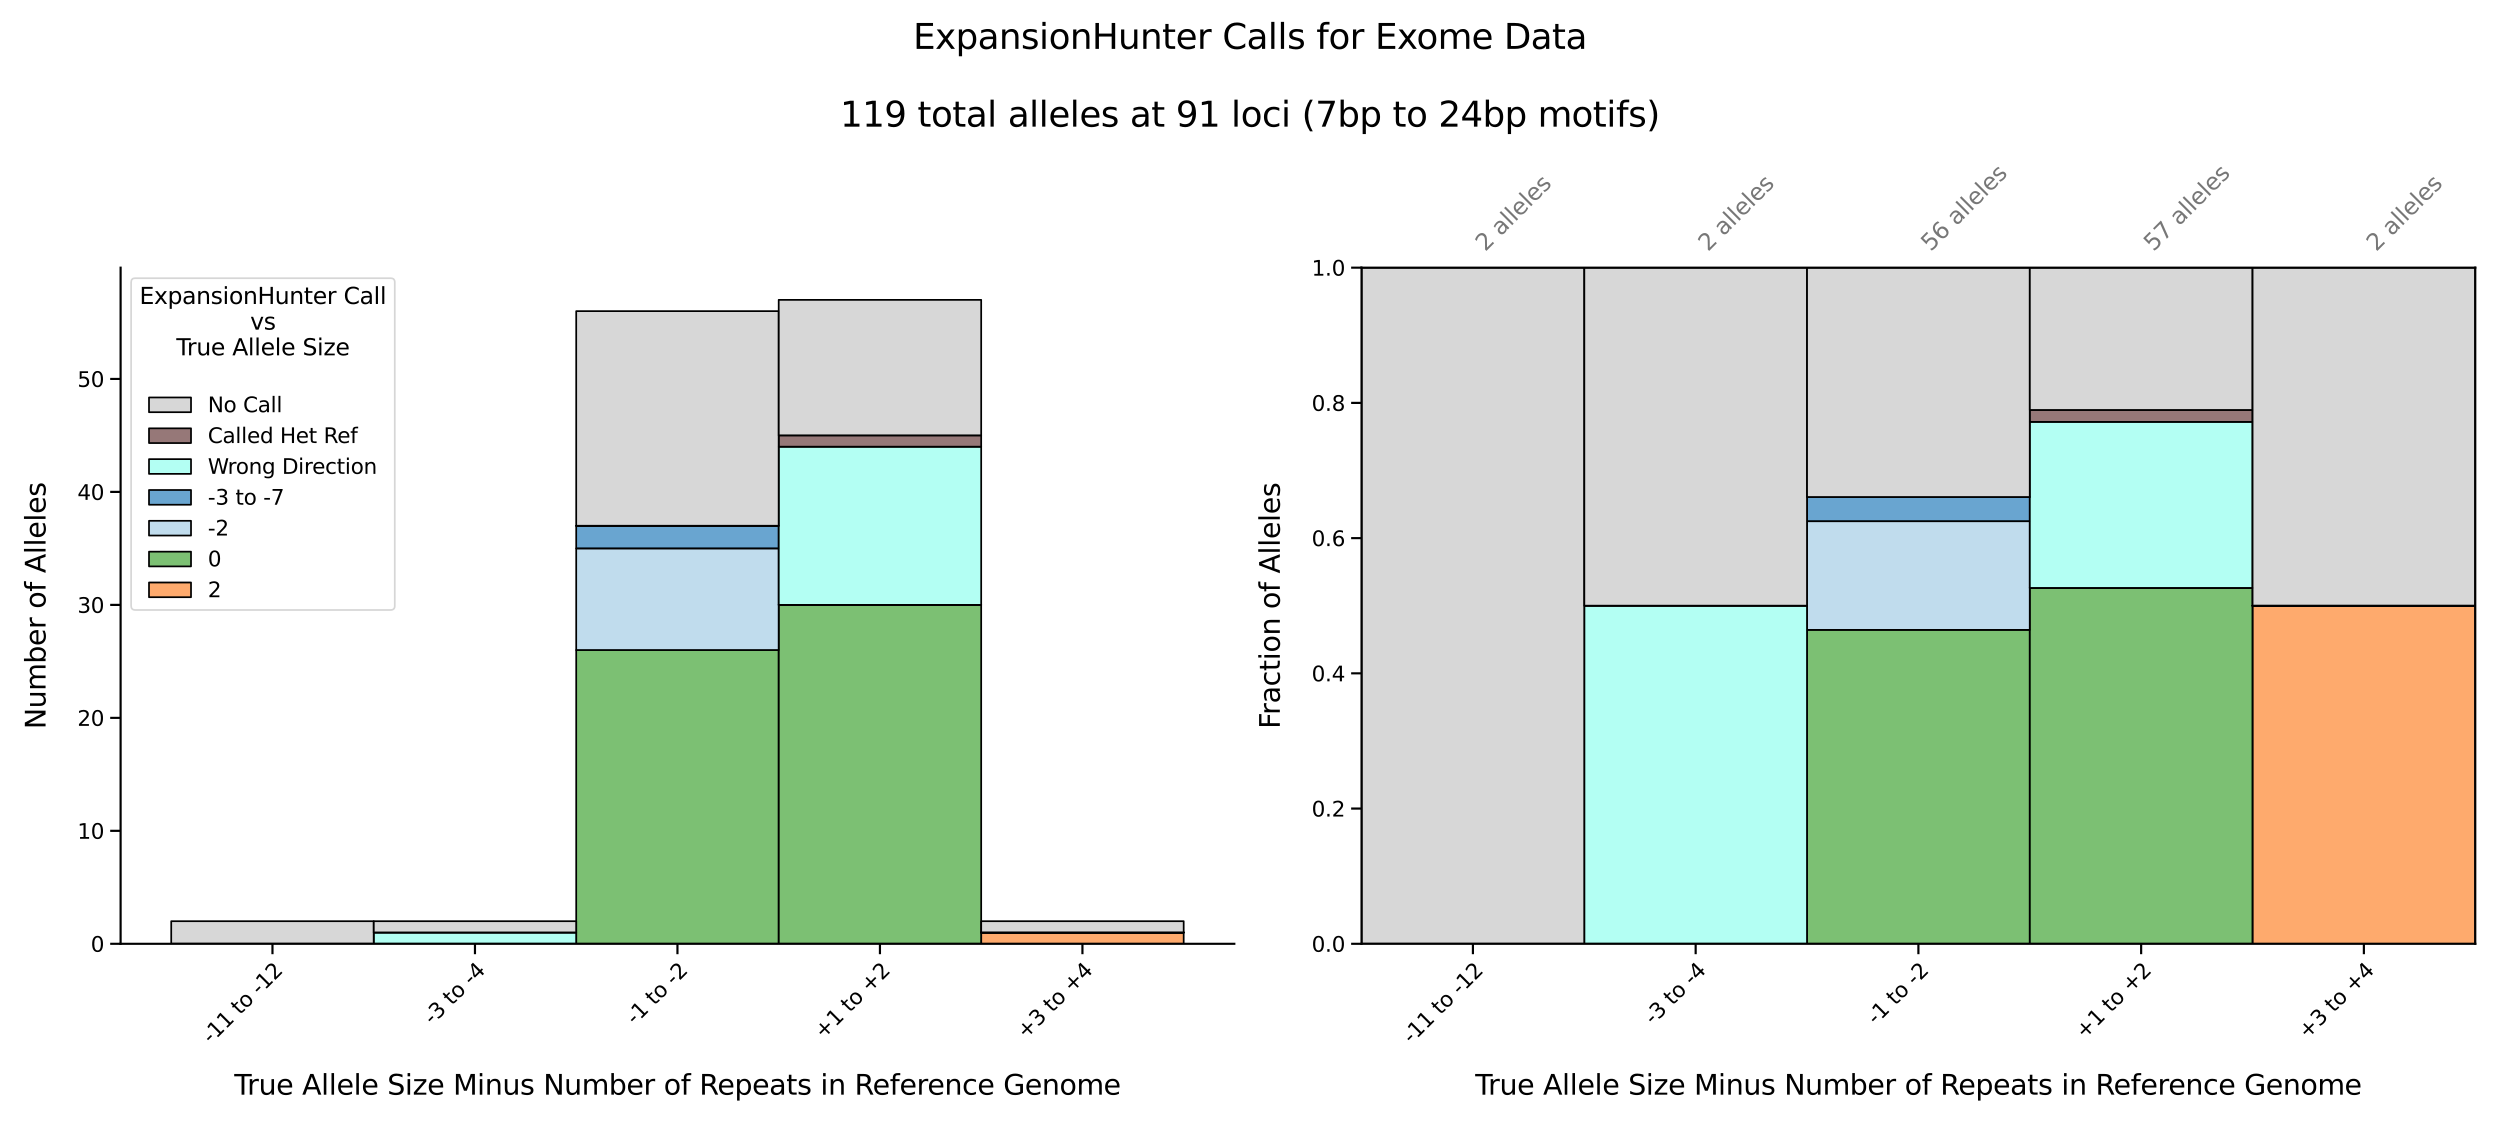 <?xml version="1.0" encoding="utf-8" standalone="no"?>
<!DOCTYPE svg PUBLIC "-//W3C//DTD SVG 1.1//EN"
  "http://www.w3.org/Graphics/SVG/1.1/DTD/svg11.dtd">
<svg xmlns:xlink="http://www.w3.org/1999/xlink" width="1440pt" height="648pt" viewBox="0 0 1440 648" xmlns="http://www.w3.org/2000/svg" version="1.1">
 <defs>
  <style type="text/css">*{stroke-linejoin: round; stroke-linecap: butt}</style>
 </defs>
 <g id="figure_1">
  <g id="patch_1">
   <path d="M 0 648 
L 1440 648 
L 1440 0 
L 0 0 
z
" style="fill: #ffffff"/>
  </g>
  <g id="axes_1">
   <g id="patch_2">
    <path d="M 69.469 543.629 
L 710.96 543.629 
L 710.96 154.175 
L 69.469 154.175 
z
" style="fill: #ffffff"/>
   </g>
   <g id="patch_3">
    <path d="M 98.627 543.629 
L 215.262 543.629 
L 215.262 543.629 
L 98.627 543.629 
z
" clip-path="url(#p6a70c78901)" style="fill: #fd8e3d; fill-opacity: 0.75; stroke: #000000; stroke-linejoin: miter"/>
   </g>
   <g id="patch_4">
    <path d="M 215.262 543.629 
L 331.897 543.629 
L 331.897 543.629 
L 215.262 543.629 
z
" clip-path="url(#p6a70c78901)" style="fill: #fd8e3d; fill-opacity: 0.75; stroke: #000000; stroke-linejoin: miter"/>
   </g>
   <g id="patch_5">
    <path d="M 331.897 543.629 
L 448.531 543.629 
L 448.531 543.629 
L 331.897 543.629 
z
" clip-path="url(#p6a70c78901)" style="fill: #fd8e3d; fill-opacity: 0.75; stroke: #000000; stroke-linejoin: miter"/>
   </g>
   <g id="patch_6">
    <path d="M 448.531 543.629 
L 565.166 543.629 
L 565.166 543.629 
L 448.531 543.629 
z
" clip-path="url(#p6a70c78901)" style="fill: #fd8e3d; fill-opacity: 0.75; stroke: #000000; stroke-linejoin: miter"/>
   </g>
   <g id="patch_7">
    <path d="M 565.166 543.629 
L 681.801 543.629 
L 681.801 537.122 
L 565.166 537.122 
z
" clip-path="url(#p6a70c78901)" style="fill: #fd8e3d; fill-opacity: 0.75; stroke: #000000; stroke-linejoin: miter"/>
   </g>
   <g id="patch_8">
    <path d="M 98.627 543.629 
L 215.262 543.629 
L 215.262 543.629 
L 98.627 543.629 
z
" clip-path="url(#p6a70c78901)" style="fill: #50aa44; fill-opacity: 0.75; stroke: #000000; stroke-linejoin: miter"/>
   </g>
   <g id="patch_9">
    <path d="M 215.262 543.629 
L 331.897 543.629 
L 331.897 543.629 
L 215.262 543.629 
z
" clip-path="url(#p6a70c78901)" style="fill: #50aa44; fill-opacity: 0.75; stroke: #000000; stroke-linejoin: miter"/>
   </g>
   <g id="patch_10">
    <path d="M 331.897 543.629 
L 448.531 543.629 
L 448.531 374.443 
L 331.897 374.443 
z
" clip-path="url(#p6a70c78901)" style="fill: #50aa44; fill-opacity: 0.75; stroke: #000000; stroke-linejoin: miter"/>
   </g>
   <g id="patch_11">
    <path d="M 448.531 543.629 
L 565.166 543.629 
L 565.166 348.414 
L 448.531 348.414 
z
" clip-path="url(#p6a70c78901)" style="fill: #50aa44; fill-opacity: 0.75; stroke: #000000; stroke-linejoin: miter"/>
   </g>
   <g id="patch_12">
    <path d="M 565.166 537.122 
L 681.801 537.122 
L 681.801 537.122 
L 565.166 537.122 
z
" clip-path="url(#p6a70c78901)" style="fill: #50aa44; fill-opacity: 0.75; stroke: #000000; stroke-linejoin: miter"/>
   </g>
   <g id="patch_13">
    <path d="M 98.627 543.629 
L 215.262 543.629 
L 215.262 543.629 
L 98.627 543.629 
z
" clip-path="url(#p6a70c78901)" style="fill: #abd0e6; fill-opacity: 0.75; stroke: #000000; stroke-linejoin: miter"/>
   </g>
   <g id="patch_14">
    <path d="M 215.262 543.629 
L 331.897 543.629 
L 331.897 543.629 
L 215.262 543.629 
z
" clip-path="url(#p6a70c78901)" style="fill: #abd0e6; fill-opacity: 0.75; stroke: #000000; stroke-linejoin: miter"/>
   </g>
   <g id="patch_15">
    <path d="M 331.897 374.443 
L 448.531 374.443 
L 448.531 315.878 
L 331.897 315.878 
z
" clip-path="url(#p6a70c78901)" style="fill: #abd0e6; fill-opacity: 0.75; stroke: #000000; stroke-linejoin: miter"/>
   </g>
   <g id="patch_16">
    <path d="M 448.531 348.414 
L 565.166 348.414 
L 565.166 348.414 
L 448.531 348.414 
z
" clip-path="url(#p6a70c78901)" style="fill: #abd0e6; fill-opacity: 0.75; stroke: #000000; stroke-linejoin: miter"/>
   </g>
   <g id="patch_17">
    <path d="M 565.166 537.122 
L 681.801 537.122 
L 681.801 537.122 
L 565.166 537.122 
z
" clip-path="url(#p6a70c78901)" style="fill: #abd0e6; fill-opacity: 0.75; stroke: #000000; stroke-linejoin: miter"/>
   </g>
   <g id="patch_18">
    <path d="M 98.627 543.629 
L 215.262 543.629 
L 215.262 543.629 
L 98.627 543.629 
z
" clip-path="url(#p6a70c78901)" style="fill: #3787c0; fill-opacity: 0.75; stroke: #000000; stroke-linejoin: miter"/>
   </g>
   <g id="patch_19">
    <path d="M 215.262 543.629 
L 331.897 543.629 
L 331.897 543.629 
L 215.262 543.629 
z
" clip-path="url(#p6a70c78901)" style="fill: #3787c0; fill-opacity: 0.75; stroke: #000000; stroke-linejoin: miter"/>
   </g>
   <g id="patch_20">
    <path d="M 331.897 315.878 
L 448.531 315.878 
L 448.531 302.864 
L 331.897 302.864 
z
" clip-path="url(#p6a70c78901)" style="fill: #3787c0; fill-opacity: 0.75; stroke: #000000; stroke-linejoin: miter"/>
   </g>
   <g id="patch_21">
    <path d="M 448.531 348.414 
L 565.166 348.414 
L 565.166 348.414 
L 448.531 348.414 
z
" clip-path="url(#p6a70c78901)" style="fill: #3787c0; fill-opacity: 0.75; stroke: #000000; stroke-linejoin: miter"/>
   </g>
   <g id="patch_22">
    <path d="M 565.166 537.122 
L 681.801 537.122 
L 681.801 537.122 
L 565.166 537.122 
z
" clip-path="url(#p6a70c78901)" style="fill: #3787c0; fill-opacity: 0.75; stroke: #000000; stroke-linejoin: miter"/>
   </g>
   <g id="patch_23">
    <path d="M 98.627 543.629 
L 215.262 543.629 
L 215.262 543.629 
L 98.627 543.629 
z
" clip-path="url(#p6a70c78901)" style="fill: #99ffef; fill-opacity: 0.75; stroke: #000000; stroke-linejoin: miter"/>
   </g>
   <g id="patch_24">
    <path d="M 215.262 543.629 
L 331.897 543.629 
L 331.897 537.122 
L 215.262 537.122 
z
" clip-path="url(#p6a70c78901)" style="fill: #99ffef; fill-opacity: 0.75; stroke: #000000; stroke-linejoin: miter"/>
   </g>
   <g id="patch_25">
    <path d="M 331.897 302.864 
L 448.531 302.864 
L 448.531 302.864 
L 331.897 302.864 
z
" clip-path="url(#p6a70c78901)" style="fill: #99ffef; fill-opacity: 0.75; stroke: #000000; stroke-linejoin: miter"/>
   </g>
   <g id="patch_26">
    <path d="M 448.531 348.414 
L 565.166 348.414 
L 565.166 257.314 
L 448.531 257.314 
z
" clip-path="url(#p6a70c78901)" style="fill: #99ffef; fill-opacity: 0.75; stroke: #000000; stroke-linejoin: miter"/>
   </g>
   <g id="patch_27">
    <path d="M 565.166 537.122 
L 681.801 537.122 
L 681.801 537.122 
L 565.166 537.122 
z
" clip-path="url(#p6a70c78901)" style="fill: #99ffef; fill-opacity: 0.75; stroke: #000000; stroke-linejoin: miter"/>
   </g>
   <g id="patch_28">
    <path d="M 98.627 543.629 
L 215.262 543.629 
L 215.262 543.629 
L 98.627 543.629 
z
" clip-path="url(#p6a70c78901)" style="fill: #734b4b; fill-opacity: 0.75; stroke: #000000; stroke-linejoin: miter"/>
   </g>
   <g id="patch_29">
    <path d="M 215.262 537.122 
L 331.897 537.122 
L 331.897 537.122 
L 215.262 537.122 
z
" clip-path="url(#p6a70c78901)" style="fill: #734b4b; fill-opacity: 0.75; stroke: #000000; stroke-linejoin: miter"/>
   </g>
   <g id="patch_30">
    <path d="M 331.897 302.864 
L 448.531 302.864 
L 448.531 302.864 
L 331.897 302.864 
z
" clip-path="url(#p6a70c78901)" style="fill: #734b4b; fill-opacity: 0.75; stroke: #000000; stroke-linejoin: miter"/>
   </g>
   <g id="patch_31">
    <path d="M 448.531 257.314 
L 565.166 257.314 
L 565.166 250.807 
L 448.531 250.807 
z
" clip-path="url(#p6a70c78901)" style="fill: #734b4b; fill-opacity: 0.75; stroke: #000000; stroke-linejoin: miter"/>
   </g>
   <g id="patch_32">
    <path d="M 565.166 537.122 
L 681.801 537.122 
L 681.801 537.122 
L 565.166 537.122 
z
" clip-path="url(#p6a70c78901)" style="fill: #734b4b; fill-opacity: 0.75; stroke: #000000; stroke-linejoin: miter"/>
   </g>
   <g id="patch_33">
    <path d="M 98.627 543.629 
L 215.262 543.629 
L 215.262 530.615 
L 98.627 530.615 
z
" clip-path="url(#p6a70c78901)" style="fill: #c9c9c9; fill-opacity: 0.75; stroke: #000000; stroke-linejoin: miter"/>
   </g>
   <g id="patch_34">
    <path d="M 215.262 537.122 
L 331.897 537.122 
L 331.897 530.615 
L 215.262 530.615 
z
" clip-path="url(#p6a70c78901)" style="fill: #c9c9c9; fill-opacity: 0.75; stroke: #000000; stroke-linejoin: miter"/>
   </g>
   <g id="patch_35">
    <path d="M 331.897 302.864 
L 448.531 302.864 
L 448.531 179.228 
L 331.897 179.228 
z
" clip-path="url(#p6a70c78901)" style="fill: #c9c9c9; fill-opacity: 0.75; stroke: #000000; stroke-linejoin: miter"/>
   </g>
   <g id="patch_36">
    <path d="M 448.531 250.807 
L 565.166 250.807 
L 565.166 172.721 
L 448.531 172.721 
z
" clip-path="url(#p6a70c78901)" style="fill: #c9c9c9; fill-opacity: 0.75; stroke: #000000; stroke-linejoin: miter"/>
   </g>
   <g id="patch_37">
    <path d="M 565.166 537.122 
L 681.801 537.122 
L 681.801 530.615 
L 565.166 530.615 
z
" clip-path="url(#p6a70c78901)" style="fill: #c9c9c9; fill-opacity: 0.75; stroke: #000000; stroke-linejoin: miter"/>
   </g>
   <g id="matplotlib.axis_1">
    <g id="xtick_1">
     <g id="line2d_1">
      <defs>
       <path id="m125b5f8fe7" d="M 0 0 
L 0 6 
" style="stroke: #000000; stroke-width: 1.25"/>
      </defs>
      <g>
       <use xlink:href="#m125b5f8fe7" x="156.945" y="543.629" style="stroke: #000000; stroke-width: 1.25"/>
      </g>
     </g>
     <g id="text_1">
      <!-- -11 to -12 -->
      <g transform="translate(121.469 601.607)rotate(-45)scale(0.121 -0.121)">
       <defs>
        <path id="DejaVuSans-2d" d="M 313 2009 
L 1997 2009 
L 1997 1497 
L 313 1497 
L 313 2009 
z
" transform="scale(0.016)"/>
        <path id="DejaVuSans-31" d="M 794 531 
L 1825 531 
L 1825 4091 
L 703 3866 
L 703 4441 
L 1819 4666 
L 2450 4666 
L 2450 531 
L 3481 531 
L 3481 0 
L 794 0 
L 794 531 
z
" transform="scale(0.016)"/>
        <path id="DejaVuSans-20" transform="scale(0.016)"/>
        <path id="DejaVuSans-74" d="M 1172 4494 
L 1172 3500 
L 2356 3500 
L 2356 3053 
L 1172 3053 
L 1172 1153 
Q 1172 725 1289 603 
Q 1406 481 1766 481 
L 2356 481 
L 2356 0 
L 1766 0 
Q 1100 0 847 248 
Q 594 497 594 1153 
L 594 3053 
L 172 3053 
L 172 3500 
L 594 3500 
L 594 4494 
L 1172 4494 
z
" transform="scale(0.016)"/>
        <path id="DejaVuSans-6f" d="M 1959 3097 
Q 1497 3097 1228 2736 
Q 959 2375 959 1747 
Q 959 1119 1226 758 
Q 1494 397 1959 397 
Q 2419 397 2687 759 
Q 2956 1122 2956 1747 
Q 2956 2369 2687 2733 
Q 2419 3097 1959 3097 
z
M 1959 3584 
Q 2709 3584 3137 3096 
Q 3566 2609 3566 1747 
Q 3566 888 3137 398 
Q 2709 -91 1959 -91 
Q 1206 -91 779 398 
Q 353 888 353 1747 
Q 353 2609 779 3096 
Q 1206 3584 1959 3584 
z
" transform="scale(0.016)"/>
        <path id="DejaVuSans-32" d="M 1228 531 
L 3431 531 
L 3431 0 
L 469 0 
L 469 531 
Q 828 903 1448 1529 
Q 2069 2156 2228 2338 
Q 2531 2678 2651 2914 
Q 2772 3150 2772 3378 
Q 2772 3750 2511 3984 
Q 2250 4219 1831 4219 
Q 1534 4219 1204 4116 
Q 875 4013 500 3803 
L 500 4441 
Q 881 4594 1212 4672 
Q 1544 4750 1819 4750 
Q 2544 4750 2975 4387 
Q 3406 4025 3406 3419 
Q 3406 3131 3298 2873 
Q 3191 2616 2906 2266 
Q 2828 2175 2409 1742 
Q 1991 1309 1228 531 
z
" transform="scale(0.016)"/>
       </defs>
       <use xlink:href="#DejaVuSans-2d"/>
       <use xlink:href="#DejaVuSans-31" x="36.084"/>
       <use xlink:href="#DejaVuSans-31" x="99.707"/>
       <use xlink:href="#DejaVuSans-20" x="163.33"/>
       <use xlink:href="#DejaVuSans-74" x="195.117"/>
       <use xlink:href="#DejaVuSans-6f" x="234.326"/>
       <use xlink:href="#DejaVuSans-20" x="295.508"/>
       <use xlink:href="#DejaVuSans-2d" x="327.295"/>
       <use xlink:href="#DejaVuSans-31" x="363.379"/>
       <use xlink:href="#DejaVuSans-32" x="427.002"/>
      </g>
     </g>
    </g>
    <g id="xtick_2">
     <g id="line2d_2">
      <g>
       <use xlink:href="#m125b5f8fe7" x="273.579" y="543.629" style="stroke: #000000; stroke-width: 1.25"/>
      </g>
     </g>
     <g id="text_2">
      <!-- -3 to -4 -->
      <g transform="translate(248.991 590.719)rotate(-45)scale(0.121 -0.121)">
       <defs>
        <path id="DejaVuSans-33" d="M 2597 2516 
Q 3050 2419 3304 2112 
Q 3559 1806 3559 1356 
Q 3559 666 3084 287 
Q 2609 -91 1734 -91 
Q 1441 -91 1130 -33 
Q 819 25 488 141 
L 488 750 
Q 750 597 1062 519 
Q 1375 441 1716 441 
Q 2309 441 2620 675 
Q 2931 909 2931 1356 
Q 2931 1769 2642 2001 
Q 2353 2234 1838 2234 
L 1294 2234 
L 1294 2753 
L 1863 2753 
Q 2328 2753 2575 2939 
Q 2822 3125 2822 3475 
Q 2822 3834 2567 4026 
Q 2313 4219 1838 4219 
Q 1578 4219 1281 4162 
Q 984 4106 628 3988 
L 628 4550 
Q 988 4650 1302 4700 
Q 1616 4750 1894 4750 
Q 2613 4750 3031 4423 
Q 3450 4097 3450 3541 
Q 3450 3153 3228 2886 
Q 3006 2619 2597 2516 
z
" transform="scale(0.016)"/>
        <path id="DejaVuSans-34" d="M 2419 4116 
L 825 1625 
L 2419 1625 
L 2419 4116 
z
M 2253 4666 
L 3047 4666 
L 3047 1625 
L 3713 1625 
L 3713 1100 
L 3047 1100 
L 3047 0 
L 2419 0 
L 2419 1100 
L 313 1100 
L 313 1709 
L 2253 4666 
z
" transform="scale(0.016)"/>
       </defs>
       <use xlink:href="#DejaVuSans-2d"/>
       <use xlink:href="#DejaVuSans-33" x="36.084"/>
       <use xlink:href="#DejaVuSans-20" x="99.707"/>
       <use xlink:href="#DejaVuSans-74" x="131.494"/>
       <use xlink:href="#DejaVuSans-6f" x="170.703"/>
       <use xlink:href="#DejaVuSans-20" x="231.885"/>
       <use xlink:href="#DejaVuSans-2d" x="263.672"/>
       <use xlink:href="#DejaVuSans-34" x="299.756"/>
      </g>
     </g>
    </g>
    <g id="xtick_3">
     <g id="line2d_3">
      <g>
       <use xlink:href="#m125b5f8fe7" x="390.214" y="543.629" style="stroke: #000000; stroke-width: 1.25"/>
      </g>
     </g>
     <g id="text_3">
      <!-- -1 to -2 -->
      <g transform="translate(365.626 590.719)rotate(-45)scale(0.121 -0.121)">
       <use xlink:href="#DejaVuSans-2d"/>
       <use xlink:href="#DejaVuSans-31" x="36.084"/>
       <use xlink:href="#DejaVuSans-20" x="99.707"/>
       <use xlink:href="#DejaVuSans-74" x="131.494"/>
       <use xlink:href="#DejaVuSans-6f" x="170.703"/>
       <use xlink:href="#DejaVuSans-20" x="231.885"/>
       <use xlink:href="#DejaVuSans-2d" x="263.672"/>
       <use xlink:href="#DejaVuSans-32" x="299.756"/>
      </g>
     </g>
    </g>
    <g id="xtick_4">
     <g id="line2d_4">
      <g>
       <use xlink:href="#m125b5f8fe7" x="506.849" y="543.629" style="stroke: #000000; stroke-width: 1.25"/>
      </g>
     </g>
     <g id="text_4">
      <!-- +1 to +2 -->
      <g transform="translate(474.095 598.885)rotate(-45)scale(0.121 -0.121)">
       <defs>
        <path id="DejaVuSans-2b" d="M 2944 4013 
L 2944 2272 
L 4684 2272 
L 4684 1741 
L 2944 1741 
L 2944 0 
L 2419 0 
L 2419 1741 
L 678 1741 
L 678 2272 
L 2419 2272 
L 2419 4013 
L 2944 4013 
z
" transform="scale(0.016)"/>
       </defs>
       <use xlink:href="#DejaVuSans-2b"/>
       <use xlink:href="#DejaVuSans-31" x="83.789"/>
       <use xlink:href="#DejaVuSans-20" x="147.412"/>
       <use xlink:href="#DejaVuSans-74" x="179.199"/>
       <use xlink:href="#DejaVuSans-6f" x="218.408"/>
       <use xlink:href="#DejaVuSans-20" x="279.59"/>
       <use xlink:href="#DejaVuSans-2b" x="311.377"/>
       <use xlink:href="#DejaVuSans-32" x="395.166"/>
      </g>
     </g>
    </g>
    <g id="xtick_5">
     <g id="line2d_5">
      <g>
       <use xlink:href="#m125b5f8fe7" x="623.483" y="543.629" style="stroke: #000000; stroke-width: 1.25"/>
      </g>
     </g>
     <g id="text_5">
      <!-- +3 to +4 -->
      <g transform="translate(590.73 598.885)rotate(-45)scale(0.121 -0.121)">
       <use xlink:href="#DejaVuSans-2b"/>
       <use xlink:href="#DejaVuSans-33" x="83.789"/>
       <use xlink:href="#DejaVuSans-20" x="147.412"/>
       <use xlink:href="#DejaVuSans-74" x="179.199"/>
       <use xlink:href="#DejaVuSans-6f" x="218.408"/>
       <use xlink:href="#DejaVuSans-20" x="279.59"/>
       <use xlink:href="#DejaVuSans-2b" x="311.377"/>
       <use xlink:href="#DejaVuSans-34" x="395.166"/>
      </g>
     </g>
    </g>
    <g id="text_6">
     <!-- True Allele Size Minus Number of Repeats in Reference Genome -->
     <g transform="translate(134.95 630.544)scale(0.16 -0.16)">
      <defs>
       <path id="DejaVuSans-54" d="M -19 4666 
L 3928 4666 
L 3928 4134 
L 2272 4134 
L 2272 0 
L 1638 0 
L 1638 4134 
L -19 4134 
L -19 4666 
z
" transform="scale(0.016)"/>
       <path id="DejaVuSans-72" d="M 2631 2963 
Q 2534 3019 2420 3045 
Q 2306 3072 2169 3072 
Q 1681 3072 1420 2755 
Q 1159 2438 1159 1844 
L 1159 0 
L 581 0 
L 581 3500 
L 1159 3500 
L 1159 2956 
Q 1341 3275 1631 3429 
Q 1922 3584 2338 3584 
Q 2397 3584 2469 3576 
Q 2541 3569 2628 3553 
L 2631 2963 
z
" transform="scale(0.016)"/>
       <path id="DejaVuSans-75" d="M 544 1381 
L 544 3500 
L 1119 3500 
L 1119 1403 
Q 1119 906 1312 657 
Q 1506 409 1894 409 
Q 2359 409 2629 706 
Q 2900 1003 2900 1516 
L 2900 3500 
L 3475 3500 
L 3475 0 
L 2900 0 
L 2900 538 
Q 2691 219 2414 64 
Q 2138 -91 1772 -91 
Q 1169 -91 856 284 
Q 544 659 544 1381 
z
M 1991 3584 
L 1991 3584 
z
" transform="scale(0.016)"/>
       <path id="DejaVuSans-65" d="M 3597 1894 
L 3597 1613 
L 953 1613 
Q 991 1019 1311 708 
Q 1631 397 2203 397 
Q 2534 397 2845 478 
Q 3156 559 3463 722 
L 3463 178 
Q 3153 47 2828 -22 
Q 2503 -91 2169 -91 
Q 1331 -91 842 396 
Q 353 884 353 1716 
Q 353 2575 817 3079 
Q 1281 3584 2069 3584 
Q 2775 3584 3186 3129 
Q 3597 2675 3597 1894 
z
M 3022 2063 
Q 3016 2534 2758 2815 
Q 2500 3097 2075 3097 
Q 1594 3097 1305 2825 
Q 1016 2553 972 2059 
L 3022 2063 
z
" transform="scale(0.016)"/>
       <path id="DejaVuSans-41" d="M 2188 4044 
L 1331 1722 
L 3047 1722 
L 2188 4044 
z
M 1831 4666 
L 2547 4666 
L 4325 0 
L 3669 0 
L 3244 1197 
L 1141 1197 
L 716 0 
L 50 0 
L 1831 4666 
z
" transform="scale(0.016)"/>
       <path id="DejaVuSans-6c" d="M 603 4863 
L 1178 4863 
L 1178 0 
L 603 0 
L 603 4863 
z
" transform="scale(0.016)"/>
       <path id="DejaVuSans-53" d="M 3425 4513 
L 3425 3897 
Q 3066 4069 2747 4153 
Q 2428 4238 2131 4238 
Q 1616 4238 1336 4038 
Q 1056 3838 1056 3469 
Q 1056 3159 1242 3001 
Q 1428 2844 1947 2747 
L 2328 2669 
Q 3034 2534 3370 2195 
Q 3706 1856 3706 1288 
Q 3706 609 3251 259 
Q 2797 -91 1919 -91 
Q 1588 -91 1214 -16 
Q 841 59 441 206 
L 441 856 
Q 825 641 1194 531 
Q 1563 422 1919 422 
Q 2459 422 2753 634 
Q 3047 847 3047 1241 
Q 3047 1584 2836 1778 
Q 2625 1972 2144 2069 
L 1759 2144 
Q 1053 2284 737 2584 
Q 422 2884 422 3419 
Q 422 4038 858 4394 
Q 1294 4750 2059 4750 
Q 2388 4750 2728 4690 
Q 3069 4631 3425 4513 
z
" transform="scale(0.016)"/>
       <path id="DejaVuSans-69" d="M 603 3500 
L 1178 3500 
L 1178 0 
L 603 0 
L 603 3500 
z
M 603 4863 
L 1178 4863 
L 1178 4134 
L 603 4134 
L 603 4863 
z
" transform="scale(0.016)"/>
       <path id="DejaVuSans-7a" d="M 353 3500 
L 3084 3500 
L 3084 2975 
L 922 459 
L 3084 459 
L 3084 0 
L 275 0 
L 275 525 
L 2438 3041 
L 353 3041 
L 353 3500 
z
" transform="scale(0.016)"/>
       <path id="DejaVuSans-4d" d="M 628 4666 
L 1569 4666 
L 2759 1491 
L 3956 4666 
L 4897 4666 
L 4897 0 
L 4281 0 
L 4281 4097 
L 3078 897 
L 2444 897 
L 1241 4097 
L 1241 0 
L 628 0 
L 628 4666 
z
" transform="scale(0.016)"/>
       <path id="DejaVuSans-6e" d="M 3513 2113 
L 3513 0 
L 2938 0 
L 2938 2094 
Q 2938 2591 2744 2837 
Q 2550 3084 2163 3084 
Q 1697 3084 1428 2787 
Q 1159 2491 1159 1978 
L 1159 0 
L 581 0 
L 581 3500 
L 1159 3500 
L 1159 2956 
Q 1366 3272 1645 3428 
Q 1925 3584 2291 3584 
Q 2894 3584 3203 3211 
Q 3513 2838 3513 2113 
z
" transform="scale(0.016)"/>
       <path id="DejaVuSans-73" d="M 2834 3397 
L 2834 2853 
Q 2591 2978 2328 3040 
Q 2066 3103 1784 3103 
Q 1356 3103 1142 2972 
Q 928 2841 928 2578 
Q 928 2378 1081 2264 
Q 1234 2150 1697 2047 
L 1894 2003 
Q 2506 1872 2764 1633 
Q 3022 1394 3022 966 
Q 3022 478 2636 193 
Q 2250 -91 1575 -91 
Q 1294 -91 989 -36 
Q 684 19 347 128 
L 347 722 
Q 666 556 975 473 
Q 1284 391 1588 391 
Q 1994 391 2212 530 
Q 2431 669 2431 922 
Q 2431 1156 2273 1281 
Q 2116 1406 1581 1522 
L 1381 1569 
Q 847 1681 609 1914 
Q 372 2147 372 2553 
Q 372 3047 722 3315 
Q 1072 3584 1716 3584 
Q 2034 3584 2315 3537 
Q 2597 3491 2834 3397 
z
" transform="scale(0.016)"/>
       <path id="DejaVuSans-4e" d="M 628 4666 
L 1478 4666 
L 3547 763 
L 3547 4666 
L 4159 4666 
L 4159 0 
L 3309 0 
L 1241 3903 
L 1241 0 
L 628 0 
L 628 4666 
z
" transform="scale(0.016)"/>
       <path id="DejaVuSans-6d" d="M 3328 2828 
Q 3544 3216 3844 3400 
Q 4144 3584 4550 3584 
Q 5097 3584 5394 3201 
Q 5691 2819 5691 2113 
L 5691 0 
L 5113 0 
L 5113 2094 
Q 5113 2597 4934 2840 
Q 4756 3084 4391 3084 
Q 3944 3084 3684 2787 
Q 3425 2491 3425 1978 
L 3425 0 
L 2847 0 
L 2847 2094 
Q 2847 2600 2669 2842 
Q 2491 3084 2119 3084 
Q 1678 3084 1418 2786 
Q 1159 2488 1159 1978 
L 1159 0 
L 581 0 
L 581 3500 
L 1159 3500 
L 1159 2956 
Q 1356 3278 1631 3431 
Q 1906 3584 2284 3584 
Q 2666 3584 2933 3390 
Q 3200 3197 3328 2828 
z
" transform="scale(0.016)"/>
       <path id="DejaVuSans-62" d="M 3116 1747 
Q 3116 2381 2855 2742 
Q 2594 3103 2138 3103 
Q 1681 3103 1420 2742 
Q 1159 2381 1159 1747 
Q 1159 1113 1420 752 
Q 1681 391 2138 391 
Q 2594 391 2855 752 
Q 3116 1113 3116 1747 
z
M 1159 2969 
Q 1341 3281 1617 3432 
Q 1894 3584 2278 3584 
Q 2916 3584 3314 3078 
Q 3713 2572 3713 1747 
Q 3713 922 3314 415 
Q 2916 -91 2278 -91 
Q 1894 -91 1617 61 
Q 1341 213 1159 525 
L 1159 0 
L 581 0 
L 581 4863 
L 1159 4863 
L 1159 2969 
z
" transform="scale(0.016)"/>
       <path id="DejaVuSans-66" d="M 2375 4863 
L 2375 4384 
L 1825 4384 
Q 1516 4384 1395 4259 
Q 1275 4134 1275 3809 
L 1275 3500 
L 2222 3500 
L 2222 3053 
L 1275 3053 
L 1275 0 
L 697 0 
L 697 3053 
L 147 3053 
L 147 3500 
L 697 3500 
L 697 3744 
Q 697 4328 969 4595 
Q 1241 4863 1831 4863 
L 2375 4863 
z
" transform="scale(0.016)"/>
       <path id="DejaVuSans-52" d="M 2841 2188 
Q 3044 2119 3236 1894 
Q 3428 1669 3622 1275 
L 4263 0 
L 3584 0 
L 2988 1197 
Q 2756 1666 2539 1819 
Q 2322 1972 1947 1972 
L 1259 1972 
L 1259 0 
L 628 0 
L 628 4666 
L 2053 4666 
Q 2853 4666 3247 4331 
Q 3641 3997 3641 3322 
Q 3641 2881 3436 2590 
Q 3231 2300 2841 2188 
z
M 1259 4147 
L 1259 2491 
L 2053 2491 
Q 2509 2491 2742 2702 
Q 2975 2913 2975 3322 
Q 2975 3731 2742 3939 
Q 2509 4147 2053 4147 
L 1259 4147 
z
" transform="scale(0.016)"/>
       <path id="DejaVuSans-70" d="M 1159 525 
L 1159 -1331 
L 581 -1331 
L 581 3500 
L 1159 3500 
L 1159 2969 
Q 1341 3281 1617 3432 
Q 1894 3584 2278 3584 
Q 2916 3584 3314 3078 
Q 3713 2572 3713 1747 
Q 3713 922 3314 415 
Q 2916 -91 2278 -91 
Q 1894 -91 1617 61 
Q 1341 213 1159 525 
z
M 3116 1747 
Q 3116 2381 2855 2742 
Q 2594 3103 2138 3103 
Q 1681 3103 1420 2742 
Q 1159 2381 1159 1747 
Q 1159 1113 1420 752 
Q 1681 391 2138 391 
Q 2594 391 2855 752 
Q 3116 1113 3116 1747 
z
" transform="scale(0.016)"/>
       <path id="DejaVuSans-61" d="M 2194 1759 
Q 1497 1759 1228 1600 
Q 959 1441 959 1056 
Q 959 750 1161 570 
Q 1363 391 1709 391 
Q 2188 391 2477 730 
Q 2766 1069 2766 1631 
L 2766 1759 
L 2194 1759 
z
M 3341 1997 
L 3341 0 
L 2766 0 
L 2766 531 
Q 2569 213 2275 61 
Q 1981 -91 1556 -91 
Q 1019 -91 701 211 
Q 384 513 384 1019 
Q 384 1609 779 1909 
Q 1175 2209 1959 2209 
L 2766 2209 
L 2766 2266 
Q 2766 2663 2505 2880 
Q 2244 3097 1772 3097 
Q 1472 3097 1187 3025 
Q 903 2953 641 2809 
L 641 3341 
Q 956 3463 1253 3523 
Q 1550 3584 1831 3584 
Q 2591 3584 2966 3190 
Q 3341 2797 3341 1997 
z
" transform="scale(0.016)"/>
       <path id="DejaVuSans-63" d="M 3122 3366 
L 3122 2828 
Q 2878 2963 2633 3030 
Q 2388 3097 2138 3097 
Q 1578 3097 1268 2742 
Q 959 2388 959 1747 
Q 959 1106 1268 751 
Q 1578 397 2138 397 
Q 2388 397 2633 464 
Q 2878 531 3122 666 
L 3122 134 
Q 2881 22 2623 -34 
Q 2366 -91 2075 -91 
Q 1284 -91 818 406 
Q 353 903 353 1747 
Q 353 2603 823 3093 
Q 1294 3584 2113 3584 
Q 2378 3584 2631 3529 
Q 2884 3475 3122 3366 
z
" transform="scale(0.016)"/>
       <path id="DejaVuSans-47" d="M 3809 666 
L 3809 1919 
L 2778 1919 
L 2778 2438 
L 4434 2438 
L 4434 434 
Q 4069 175 3628 42 
Q 3188 -91 2688 -91 
Q 1594 -91 976 548 
Q 359 1188 359 2328 
Q 359 3472 976 4111 
Q 1594 4750 2688 4750 
Q 3144 4750 3555 4637 
Q 3966 4525 4313 4306 
L 4313 3634 
Q 3963 3931 3569 4081 
Q 3175 4231 2741 4231 
Q 1884 4231 1454 3753 
Q 1025 3275 1025 2328 
Q 1025 1384 1454 906 
Q 1884 428 2741 428 
Q 3075 428 3337 486 
Q 3600 544 3809 666 
z
" transform="scale(0.016)"/>
      </defs>
      <use xlink:href="#DejaVuSans-54"/>
      <use xlink:href="#DejaVuSans-72" x="46.334"/>
      <use xlink:href="#DejaVuSans-75" x="87.447"/>
      <use xlink:href="#DejaVuSans-65" x="150.826"/>
      <use xlink:href="#DejaVuSans-20" x="212.35"/>
      <use xlink:href="#DejaVuSans-41" x="244.137"/>
      <use xlink:href="#DejaVuSans-6c" x="312.545"/>
      <use xlink:href="#DejaVuSans-6c" x="340.328"/>
      <use xlink:href="#DejaVuSans-65" x="368.111"/>
      <use xlink:href="#DejaVuSans-6c" x="429.635"/>
      <use xlink:href="#DejaVuSans-65" x="457.418"/>
      <use xlink:href="#DejaVuSans-20" x="518.941"/>
      <use xlink:href="#DejaVuSans-53" x="550.729"/>
      <use xlink:href="#DejaVuSans-69" x="614.205"/>
      <use xlink:href="#DejaVuSans-7a" x="641.988"/>
      <use xlink:href="#DejaVuSans-65" x="694.479"/>
      <use xlink:href="#DejaVuSans-20" x="756.002"/>
      <use xlink:href="#DejaVuSans-4d" x="787.789"/>
      <use xlink:href="#DejaVuSans-69" x="874.068"/>
      <use xlink:href="#DejaVuSans-6e" x="901.852"/>
      <use xlink:href="#DejaVuSans-75" x="965.23"/>
      <use xlink:href="#DejaVuSans-73" x="1028.609"/>
      <use xlink:href="#DejaVuSans-20" x="1080.709"/>
      <use xlink:href="#DejaVuSans-4e" x="1112.496"/>
      <use xlink:href="#DejaVuSans-75" x="1187.301"/>
      <use xlink:href="#DejaVuSans-6d" x="1250.68"/>
      <use xlink:href="#DejaVuSans-62" x="1348.092"/>
      <use xlink:href="#DejaVuSans-65" x="1411.568"/>
      <use xlink:href="#DejaVuSans-72" x="1473.092"/>
      <use xlink:href="#DejaVuSans-20" x="1514.205"/>
      <use xlink:href="#DejaVuSans-6f" x="1545.992"/>
      <use xlink:href="#DejaVuSans-66" x="1607.174"/>
      <use xlink:href="#DejaVuSans-20" x="1642.379"/>
      <use xlink:href="#DejaVuSans-52" x="1674.166"/>
      <use xlink:href="#DejaVuSans-65" x="1739.148"/>
      <use xlink:href="#DejaVuSans-70" x="1800.672"/>
      <use xlink:href="#DejaVuSans-65" x="1864.148"/>
      <use xlink:href="#DejaVuSans-61" x="1925.672"/>
      <use xlink:href="#DejaVuSans-74" x="1986.951"/>
      <use xlink:href="#DejaVuSans-73" x="2026.16"/>
      <use xlink:href="#DejaVuSans-20" x="2078.26"/>
      <use xlink:href="#DejaVuSans-69" x="2110.047"/>
      <use xlink:href="#DejaVuSans-6e" x="2137.83"/>
      <use xlink:href="#DejaVuSans-20" x="2201.209"/>
      <use xlink:href="#DejaVuSans-52" x="2232.996"/>
      <use xlink:href="#DejaVuSans-65" x="2297.979"/>
      <use xlink:href="#DejaVuSans-66" x="2359.502"/>
      <use xlink:href="#DejaVuSans-65" x="2394.707"/>
      <use xlink:href="#DejaVuSans-72" x="2456.23"/>
      <use xlink:href="#DejaVuSans-65" x="2495.094"/>
      <use xlink:href="#DejaVuSans-6e" x="2556.617"/>
      <use xlink:href="#DejaVuSans-63" x="2619.996"/>
      <use xlink:href="#DejaVuSans-65" x="2674.977"/>
      <use xlink:href="#DejaVuSans-20" x="2736.5"/>
      <use xlink:href="#DejaVuSans-47" x="2768.287"/>
      <use xlink:href="#DejaVuSans-65" x="2845.777"/>
      <use xlink:href="#DejaVuSans-6e" x="2907.301"/>
      <use xlink:href="#DejaVuSans-6f" x="2970.68"/>
      <use xlink:href="#DejaVuSans-6d" x="3031.861"/>
      <use xlink:href="#DejaVuSans-65" x="3129.273"/>
     </g>
    </g>
   </g>
   <g id="matplotlib.axis_2">
    <g id="ytick_1">
     <g id="line2d_6">
      <defs>
       <path id="m5367440462" d="M 0 0 
L -6 0 
" style="stroke: #000000; stroke-width: 1.25"/>
      </defs>
      <g>
       <use xlink:href="#m5367440462" x="69.469" y="543.629" style="stroke: #000000; stroke-width: 1.25"/>
      </g>
     </g>
     <g id="text_7">
      <!-- 0 -->
      <g transform="translate(52.27 548.226)scale(0.121 -0.121)">
       <defs>
        <path id="DejaVuSans-30" d="M 2034 4250 
Q 1547 4250 1301 3770 
Q 1056 3291 1056 2328 
Q 1056 1369 1301 889 
Q 1547 409 2034 409 
Q 2525 409 2770 889 
Q 3016 1369 3016 2328 
Q 3016 3291 2770 3770 
Q 2525 4250 2034 4250 
z
M 2034 4750 
Q 2819 4750 3233 4129 
Q 3647 3509 3647 2328 
Q 3647 1150 3233 529 
Q 2819 -91 2034 -91 
Q 1250 -91 836 529 
Q 422 1150 422 2328 
Q 422 3509 836 4129 
Q 1250 4750 2034 4750 
z
" transform="scale(0.016)"/>
       </defs>
       <use xlink:href="#DejaVuSans-30"/>
      </g>
     </g>
    </g>
    <g id="ytick_2">
     <g id="line2d_7">
      <g>
       <use xlink:href="#m5367440462" x="69.469" y="478.557" style="stroke: #000000; stroke-width: 1.25"/>
      </g>
     </g>
     <g id="text_8">
      <!-- 10 -->
      <g transform="translate(44.571 483.154)scale(0.121 -0.121)">
       <use xlink:href="#DejaVuSans-31"/>
       <use xlink:href="#DejaVuSans-30" x="63.623"/>
      </g>
     </g>
    </g>
    <g id="ytick_3">
     <g id="line2d_8">
      <g>
       <use xlink:href="#m5367440462" x="69.469" y="413.486" style="stroke: #000000; stroke-width: 1.25"/>
      </g>
     </g>
     <g id="text_9">
      <!-- 20 -->
      <g transform="translate(44.571 418.083)scale(0.121 -0.121)">
       <use xlink:href="#DejaVuSans-32"/>
       <use xlink:href="#DejaVuSans-30" x="63.623"/>
      </g>
     </g>
    </g>
    <g id="ytick_4">
     <g id="line2d_9">
      <g>
       <use xlink:href="#m5367440462" x="69.469" y="348.414" style="stroke: #000000; stroke-width: 1.25"/>
      </g>
     </g>
     <g id="text_10">
      <!-- 30 -->
      <g transform="translate(44.571 353.011)scale(0.121 -0.121)">
       <use xlink:href="#DejaVuSans-33"/>
       <use xlink:href="#DejaVuSans-30" x="63.623"/>
      </g>
     </g>
    </g>
    <g id="ytick_5">
     <g id="line2d_10">
      <g>
       <use xlink:href="#m5367440462" x="69.469" y="283.342" style="stroke: #000000; stroke-width: 1.25"/>
      </g>
     </g>
     <g id="text_11">
      <!-- 40 -->
      <g transform="translate(44.571 287.94)scale(0.121 -0.121)">
       <use xlink:href="#DejaVuSans-34"/>
       <use xlink:href="#DejaVuSans-30" x="63.623"/>
      </g>
     </g>
    </g>
    <g id="ytick_6">
     <g id="line2d_11">
      <g>
       <use xlink:href="#m5367440462" x="69.469" y="218.271" style="stroke: #000000; stroke-width: 1.25"/>
      </g>
     </g>
     <g id="text_12">
      <!-- 50 -->
      <g transform="translate(44.571 222.868)scale(0.121 -0.121)">
       <defs>
        <path id="DejaVuSans-35" d="M 691 4666 
L 3169 4666 
L 3169 4134 
L 1269 4134 
L 1269 2991 
Q 1406 3038 1543 3061 
Q 1681 3084 1819 3084 
Q 2600 3084 3056 2656 
Q 3513 2228 3513 1497 
Q 3513 744 3044 326 
Q 2575 -91 1722 -91 
Q 1428 -91 1123 -41 
Q 819 9 494 109 
L 494 744 
Q 775 591 1075 516 
Q 1375 441 1709 441 
Q 2250 441 2565 725 
Q 2881 1009 2881 1497 
Q 2881 1984 2565 2268 
Q 2250 2553 1709 2553 
Q 1456 2553 1204 2497 
Q 953 2441 691 2322 
L 691 4666 
z
" transform="scale(0.016)"/>
       </defs>
       <use xlink:href="#DejaVuSans-35"/>
       <use xlink:href="#DejaVuSans-30" x="63.623"/>
      </g>
     </g>
    </g>
    <g id="text_13">
     <!-- Number of Alleles -->
     <g transform="translate(26.244 419.988)rotate(-90)scale(0.16 -0.16)">
      <use xlink:href="#DejaVuSans-4e"/>
      <use xlink:href="#DejaVuSans-75" x="74.805"/>
      <use xlink:href="#DejaVuSans-6d" x="138.184"/>
      <use xlink:href="#DejaVuSans-62" x="235.596"/>
      <use xlink:href="#DejaVuSans-65" x="299.072"/>
      <use xlink:href="#DejaVuSans-72" x="360.596"/>
      <use xlink:href="#DejaVuSans-20" x="401.709"/>
      <use xlink:href="#DejaVuSans-6f" x="433.496"/>
      <use xlink:href="#DejaVuSans-66" x="494.678"/>
      <use xlink:href="#DejaVuSans-20" x="529.883"/>
      <use xlink:href="#DejaVuSans-41" x="561.67"/>
      <use xlink:href="#DejaVuSans-6c" x="630.078"/>
      <use xlink:href="#DejaVuSans-6c" x="657.861"/>
      <use xlink:href="#DejaVuSans-65" x="685.645"/>
      <use xlink:href="#DejaVuSans-6c" x="747.168"/>
      <use xlink:href="#DejaVuSans-65" x="774.951"/>
      <use xlink:href="#DejaVuSans-73" x="836.475"/>
     </g>
    </g>
   </g>
   <g id="patch_38">
    <path d="M 69.469 543.629 
L 69.469 154.175 
" style="fill: none; stroke: #000000; stroke-width: 1.25; stroke-linejoin: miter; stroke-linecap: square"/>
   </g>
   <g id="patch_39">
    <path d="M 69.469 543.629 
L 710.96 543.629 
" style="fill: none; stroke: #000000; stroke-width: 1.25; stroke-linejoin: miter; stroke-linecap: square"/>
   </g>
   <g id="legend_1">
    <g id="patch_40">
     <path d="M 77.939 351.347 
L 224.969 351.347 
Q 227.389 351.347 227.389 348.927 
L 227.389 162.645 
Q 227.389 160.225 224.969 160.225 
L 77.939 160.225 
Q 75.519 160.225 75.519 162.645 
L 75.519 348.927 
Q 75.519 351.347 77.939 351.347 
z
" style="fill: #ffffff; opacity: 0.8; stroke: #cccccc; stroke-linejoin: miter"/>
    </g>
    <g id="text_14">
     <!-- ExpansionHunter Call -->
     <g transform="translate(80.359 175.095)scale(0.132 -0.132)">
      <defs>
       <path id="DejaVuSans-45" d="M 628 4666 
L 3578 4666 
L 3578 4134 
L 1259 4134 
L 1259 2753 
L 3481 2753 
L 3481 2222 
L 1259 2222 
L 1259 531 
L 3634 531 
L 3634 0 
L 628 0 
L 628 4666 
z
" transform="scale(0.016)"/>
       <path id="DejaVuSans-78" d="M 3513 3500 
L 2247 1797 
L 3578 0 
L 2900 0 
L 1881 1375 
L 863 0 
L 184 0 
L 1544 1831 
L 300 3500 
L 978 3500 
L 1906 2253 
L 2834 3500 
L 3513 3500 
z
" transform="scale(0.016)"/>
       <path id="DejaVuSans-48" d="M 628 4666 
L 1259 4666 
L 1259 2753 
L 3553 2753 
L 3553 4666 
L 4184 4666 
L 4184 0 
L 3553 0 
L 3553 2222 
L 1259 2222 
L 1259 0 
L 628 0 
L 628 4666 
z
" transform="scale(0.016)"/>
       <path id="DejaVuSans-43" d="M 4122 4306 
L 4122 3641 
Q 3803 3938 3442 4084 
Q 3081 4231 2675 4231 
Q 1875 4231 1450 3742 
Q 1025 3253 1025 2328 
Q 1025 1406 1450 917 
Q 1875 428 2675 428 
Q 3081 428 3442 575 
Q 3803 722 4122 1019 
L 4122 359 
Q 3791 134 3420 21 
Q 3050 -91 2638 -91 
Q 1578 -91 968 557 
Q 359 1206 359 2328 
Q 359 3453 968 4101 
Q 1578 4750 2638 4750 
Q 3056 4750 3426 4639 
Q 3797 4528 4122 4306 
z
" transform="scale(0.016)"/>
      </defs>
      <use xlink:href="#DejaVuSans-45"/>
      <use xlink:href="#DejaVuSans-78" x="63.184"/>
      <use xlink:href="#DejaVuSans-70" x="122.363"/>
      <use xlink:href="#DejaVuSans-61" x="185.84"/>
      <use xlink:href="#DejaVuSans-6e" x="247.119"/>
      <use xlink:href="#DejaVuSans-73" x="310.498"/>
      <use xlink:href="#DejaVuSans-69" x="362.598"/>
      <use xlink:href="#DejaVuSans-6f" x="390.381"/>
      <use xlink:href="#DejaVuSans-6e" x="451.562"/>
      <use xlink:href="#DejaVuSans-48" x="514.941"/>
      <use xlink:href="#DejaVuSans-75" x="590.137"/>
      <use xlink:href="#DejaVuSans-6e" x="653.516"/>
      <use xlink:href="#DejaVuSans-74" x="716.895"/>
      <use xlink:href="#DejaVuSans-65" x="756.104"/>
      <use xlink:href="#DejaVuSans-72" x="817.627"/>
      <use xlink:href="#DejaVuSans-20" x="858.74"/>
      <use xlink:href="#DejaVuSans-43" x="890.527"/>
      <use xlink:href="#DejaVuSans-61" x="960.352"/>
      <use xlink:href="#DejaVuSans-6c" x="1021.631"/>
      <use xlink:href="#DejaVuSans-6c" x="1049.414"/>
     </g>
     <!-- vs -->
     <g transform="translate(144.109 189.876)scale(0.132 -0.132)">
      <defs>
       <path id="DejaVuSans-76" d="M 191 3500 
L 800 3500 
L 1894 563 
L 2988 3500 
L 3597 3500 
L 2284 0 
L 1503 0 
L 191 3500 
z
" transform="scale(0.016)"/>
      </defs>
      <use xlink:href="#DejaVuSans-76"/>
      <use xlink:href="#DejaVuSans-73" x="59.18"/>
     </g>
     <!-- True Allele Size -->
     <g transform="translate(101.558 204.657)scale(0.132 -0.132)">
      <use xlink:href="#DejaVuSans-54"/>
      <use xlink:href="#DejaVuSans-72" x="46.334"/>
      <use xlink:href="#DejaVuSans-75" x="87.447"/>
      <use xlink:href="#DejaVuSans-65" x="150.826"/>
      <use xlink:href="#DejaVuSans-20" x="212.35"/>
      <use xlink:href="#DejaVuSans-41" x="244.137"/>
      <use xlink:href="#DejaVuSans-6c" x="312.545"/>
      <use xlink:href="#DejaVuSans-6c" x="340.328"/>
      <use xlink:href="#DejaVuSans-65" x="368.111"/>
      <use xlink:href="#DejaVuSans-6c" x="429.635"/>
      <use xlink:href="#DejaVuSans-65" x="457.418"/>
      <use xlink:href="#DejaVuSans-20" x="518.941"/>
      <use xlink:href="#DejaVuSans-53" x="550.729"/>
      <use xlink:href="#DejaVuSans-69" x="614.205"/>
      <use xlink:href="#DejaVuSans-7a" x="641.988"/>
      <use xlink:href="#DejaVuSans-65" x="694.479"/>
     </g>
     <!--  -->
     <g transform="translate(151.454 219.439)scale(0.132 -0.132)"/>
    </g>
    <g id="patch_41">
     <path d="M 85.826 237.428 
L 110.026 237.428 
L 110.026 228.958 
L 85.826 228.958 
z
" style="fill: #c9c9c9; fill-opacity: 0.75; stroke: #000000; stroke-linejoin: miter"/>
    </g>
    <g id="text_15">
     <!-- No Call -->
     <g transform="translate(119.706 237.428)scale(0.121 -0.121)">
      <use xlink:href="#DejaVuSans-4e"/>
      <use xlink:href="#DejaVuSans-6f" x="74.805"/>
      <use xlink:href="#DejaVuSans-20" x="135.986"/>
      <use xlink:href="#DejaVuSans-43" x="167.773"/>
      <use xlink:href="#DejaVuSans-61" x="237.598"/>
      <use xlink:href="#DejaVuSans-6c" x="298.877"/>
      <use xlink:href="#DejaVuSans-6c" x="326.66"/>
     </g>
    </g>
    <g id="patch_42">
     <path d="M 85.826 255.188 
L 110.026 255.188 
L 110.026 246.718 
L 85.826 246.718 
z
" style="fill: #734b4b; fill-opacity: 0.75; stroke: #000000; stroke-linejoin: miter"/>
    </g>
    <g id="text_16">
     <!-- Called Het Ref -->
     <g transform="translate(119.706 255.188)scale(0.121 -0.121)">
      <defs>
       <path id="DejaVuSans-64" d="M 2906 2969 
L 2906 4863 
L 3481 4863 
L 3481 0 
L 2906 0 
L 2906 525 
Q 2725 213 2448 61 
Q 2172 -91 1784 -91 
Q 1150 -91 751 415 
Q 353 922 353 1747 
Q 353 2572 751 3078 
Q 1150 3584 1784 3584 
Q 2172 3584 2448 3432 
Q 2725 3281 2906 2969 
z
M 947 1747 
Q 947 1113 1208 752 
Q 1469 391 1925 391 
Q 2381 391 2643 752 
Q 2906 1113 2906 1747 
Q 2906 2381 2643 2742 
Q 2381 3103 1925 3103 
Q 1469 3103 1208 2742 
Q 947 2381 947 1747 
z
" transform="scale(0.016)"/>
      </defs>
      <use xlink:href="#DejaVuSans-43"/>
      <use xlink:href="#DejaVuSans-61" x="69.824"/>
      <use xlink:href="#DejaVuSans-6c" x="131.104"/>
      <use xlink:href="#DejaVuSans-6c" x="158.887"/>
      <use xlink:href="#DejaVuSans-65" x="186.67"/>
      <use xlink:href="#DejaVuSans-64" x="248.193"/>
      <use xlink:href="#DejaVuSans-20" x="311.67"/>
      <use xlink:href="#DejaVuSans-48" x="343.457"/>
      <use xlink:href="#DejaVuSans-65" x="418.652"/>
      <use xlink:href="#DejaVuSans-74" x="480.176"/>
      <use xlink:href="#DejaVuSans-20" x="519.385"/>
      <use xlink:href="#DejaVuSans-52" x="551.172"/>
      <use xlink:href="#DejaVuSans-65" x="616.154"/>
      <use xlink:href="#DejaVuSans-66" x="677.678"/>
     </g>
    </g>
    <g id="patch_43">
     <path d="M 85.826 272.949 
L 110.026 272.949 
L 110.026 264.479 
L 85.826 264.479 
z
" style="fill: #99ffef; fill-opacity: 0.75; stroke: #000000; stroke-linejoin: miter"/>
    </g>
    <g id="text_17">
     <!-- Wrong Direction -->
     <g transform="translate(119.706 272.949)scale(0.121 -0.121)">
      <defs>
       <path id="DejaVuSans-57" d="M 213 4666 
L 850 4666 
L 1831 722 
L 2809 4666 
L 3519 4666 
L 4500 722 
L 5478 4666 
L 6119 4666 
L 4947 0 
L 4153 0 
L 3169 4050 
L 2175 0 
L 1381 0 
L 213 4666 
z
" transform="scale(0.016)"/>
       <path id="DejaVuSans-67" d="M 2906 1791 
Q 2906 2416 2648 2759 
Q 2391 3103 1925 3103 
Q 1463 3103 1205 2759 
Q 947 2416 947 1791 
Q 947 1169 1205 825 
Q 1463 481 1925 481 
Q 2391 481 2648 825 
Q 2906 1169 2906 1791 
z
M 3481 434 
Q 3481 -459 3084 -895 
Q 2688 -1331 1869 -1331 
Q 1566 -1331 1297 -1286 
Q 1028 -1241 775 -1147 
L 775 -588 
Q 1028 -725 1275 -790 
Q 1522 -856 1778 -856 
Q 2344 -856 2625 -561 
Q 2906 -266 2906 331 
L 2906 616 
Q 2728 306 2450 153 
Q 2172 0 1784 0 
Q 1141 0 747 490 
Q 353 981 353 1791 
Q 353 2603 747 3093 
Q 1141 3584 1784 3584 
Q 2172 3584 2450 3431 
Q 2728 3278 2906 2969 
L 2906 3500 
L 3481 3500 
L 3481 434 
z
" transform="scale(0.016)"/>
       <path id="DejaVuSans-44" d="M 1259 4147 
L 1259 519 
L 2022 519 
Q 2988 519 3436 956 
Q 3884 1394 3884 2338 
Q 3884 3275 3436 3711 
Q 2988 4147 2022 4147 
L 1259 4147 
z
M 628 4666 
L 1925 4666 
Q 3281 4666 3915 4102 
Q 4550 3538 4550 2338 
Q 4550 1131 3912 565 
Q 3275 0 1925 0 
L 628 0 
L 628 4666 
z
" transform="scale(0.016)"/>
      </defs>
      <use xlink:href="#DejaVuSans-57"/>
      <use xlink:href="#DejaVuSans-72" x="94.377"/>
      <use xlink:href="#DejaVuSans-6f" x="133.24"/>
      <use xlink:href="#DejaVuSans-6e" x="194.422"/>
      <use xlink:href="#DejaVuSans-67" x="257.801"/>
      <use xlink:href="#DejaVuSans-20" x="321.277"/>
      <use xlink:href="#DejaVuSans-44" x="353.064"/>
      <use xlink:href="#DejaVuSans-69" x="430.066"/>
      <use xlink:href="#DejaVuSans-72" x="457.85"/>
      <use xlink:href="#DejaVuSans-65" x="496.713"/>
      <use xlink:href="#DejaVuSans-63" x="558.236"/>
      <use xlink:href="#DejaVuSans-74" x="613.217"/>
      <use xlink:href="#DejaVuSans-69" x="652.426"/>
      <use xlink:href="#DejaVuSans-6f" x="680.209"/>
      <use xlink:href="#DejaVuSans-6e" x="741.391"/>
     </g>
    </g>
    <g id="patch_44">
     <path d="M 85.826 290.709 
L 110.026 290.709 
L 110.026 282.239 
L 85.826 282.239 
z
" style="fill: #3787c0; fill-opacity: 0.75; stroke: #000000; stroke-linejoin: miter"/>
    </g>
    <g id="text_18">
     <!-- -3 to -7 -->
     <g transform="translate(119.706 290.709)scale(0.121 -0.121)">
      <defs>
       <path id="DejaVuSans-37" d="M 525 4666 
L 3525 4666 
L 3525 4397 
L 1831 0 
L 1172 0 
L 2766 4134 
L 525 4134 
L 525 4666 
z
" transform="scale(0.016)"/>
      </defs>
      <use xlink:href="#DejaVuSans-2d"/>
      <use xlink:href="#DejaVuSans-33" x="36.084"/>
      <use xlink:href="#DejaVuSans-20" x="99.707"/>
      <use xlink:href="#DejaVuSans-74" x="131.494"/>
      <use xlink:href="#DejaVuSans-6f" x="170.703"/>
      <use xlink:href="#DejaVuSans-20" x="231.885"/>
      <use xlink:href="#DejaVuSans-2d" x="263.672"/>
      <use xlink:href="#DejaVuSans-37" x="299.756"/>
     </g>
    </g>
    <g id="patch_45">
     <path d="M 85.826 308.47 
L 110.026 308.47 
L 110.026 300 
L 85.826 300 
z
" style="fill: #abd0e6; fill-opacity: 0.75; stroke: #000000; stroke-linejoin: miter"/>
    </g>
    <g id="text_19">
     <!-- -2 -->
     <g transform="translate(119.706 308.47)scale(0.121 -0.121)">
      <use xlink:href="#DejaVuSans-2d"/>
      <use xlink:href="#DejaVuSans-32" x="36.084"/>
     </g>
    </g>
    <g id="patch_46">
     <path d="M 85.826 326.231 
L 110.026 326.231 
L 110.026 317.761 
L 85.826 317.761 
z
" style="fill: #50aa44; fill-opacity: 0.75; stroke: #000000; stroke-linejoin: miter"/>
    </g>
    <g id="text_20">
     <!-- 0 -->
     <g transform="translate(119.706 326.231)scale(0.121 -0.121)">
      <use xlink:href="#DejaVuSans-30"/>
     </g>
    </g>
    <g id="patch_47">
     <path d="M 85.826 343.991 
L 110.026 343.991 
L 110.026 335.521 
L 85.826 335.521 
z
" style="fill: #fd8e3d; fill-opacity: 0.75; stroke: #000000; stroke-linejoin: miter"/>
    </g>
    <g id="text_21">
     <!-- 2 -->
     <g transform="translate(119.706 343.991)scale(0.121 -0.121)">
      <use xlink:href="#DejaVuSans-32"/>
     </g>
    </g>
   </g>
  </g>
  <g id="axes_2">
   <g id="patch_48">
    <path d="M 784.253 543.629 
L 1425.744 543.629 
L 1425.744 154.175 
L 784.253 154.175 
z
" style="fill: #ffffff"/>
   </g>
   <g id="patch_49">
    <path d="M 784.253 543.629 
L 912.551 543.629 
L 912.551 543.629 
L 784.253 543.629 
z
" clip-path="url(#p7444480e41)" style="fill: #fd8e3d; fill-opacity: 0.75; stroke: #000000; stroke-linejoin: miter"/>
   </g>
   <g id="patch_50">
    <path d="M 912.551 543.629 
L 1040.849 543.629 
L 1040.849 543.629 
L 912.551 543.629 
z
" clip-path="url(#p7444480e41)" style="fill: #fd8e3d; fill-opacity: 0.75; stroke: #000000; stroke-linejoin: miter"/>
   </g>
   <g id="patch_51">
    <path d="M 1040.849 543.629 
L 1169.148 543.629 
L 1169.148 543.629 
L 1040.849 543.629 
z
" clip-path="url(#p7444480e41)" style="fill: #fd8e3d; fill-opacity: 0.75; stroke: #000000; stroke-linejoin: miter"/>
   </g>
   <g id="patch_52">
    <path d="M 1169.148 543.629 
L 1297.446 543.629 
L 1297.446 543.629 
L 1169.148 543.629 
z
" clip-path="url(#p7444480e41)" style="fill: #fd8e3d; fill-opacity: 0.75; stroke: #000000; stroke-linejoin: miter"/>
   </g>
   <g id="patch_53">
    <path d="M 1297.446 543.629 
L 1425.744 543.629 
L 1425.744 348.902 
L 1297.446 348.902 
z
" clip-path="url(#p7444480e41)" style="fill: #fd8e3d; fill-opacity: 0.75; stroke: #000000; stroke-linejoin: miter"/>
   </g>
   <g id="patch_54">
    <path d="M 784.253 543.629 
L 912.551 543.629 
L 912.551 543.629 
L 784.253 543.629 
z
" clip-path="url(#p7444480e41)" style="fill: #50aa44; fill-opacity: 0.75; stroke: #000000; stroke-linejoin: miter"/>
   </g>
   <g id="patch_55">
    <path d="M 912.551 543.629 
L 1040.849 543.629 
L 1040.849 543.629 
L 912.551 543.629 
z
" clip-path="url(#p7444480e41)" style="fill: #50aa44; fill-opacity: 0.75; stroke: #000000; stroke-linejoin: miter"/>
   </g>
   <g id="patch_56">
    <path d="M 1040.849 543.629 
L 1169.148 543.629 
L 1169.148 362.811 
L 1040.849 362.811 
z
" clip-path="url(#p7444480e41)" style="fill: #50aa44; fill-opacity: 0.75; stroke: #000000; stroke-linejoin: miter"/>
   </g>
   <g id="patch_57">
    <path d="M 1169.148 543.629 
L 1297.446 543.629 
L 1297.446 338.653 
L 1169.148 338.653 
z
" clip-path="url(#p7444480e41)" style="fill: #50aa44; fill-opacity: 0.75; stroke: #000000; stroke-linejoin: miter"/>
   </g>
   <g id="patch_58">
    <path d="M 1297.446 348.902 
L 1425.744 348.902 
L 1425.744 348.902 
L 1297.446 348.902 
z
" clip-path="url(#p7444480e41)" style="fill: #50aa44; fill-opacity: 0.75; stroke: #000000; stroke-linejoin: miter"/>
   </g>
   <g id="patch_59">
    <path d="M 784.253 543.629 
L 912.551 543.629 
L 912.551 543.629 
L 784.253 543.629 
z
" clip-path="url(#p7444480e41)" style="fill: #abd0e6; fill-opacity: 0.75; stroke: #000000; stroke-linejoin: miter"/>
   </g>
   <g id="patch_60">
    <path d="M 912.551 543.629 
L 1040.849 543.629 
L 1040.849 543.629 
L 912.551 543.629 
z
" clip-path="url(#p7444480e41)" style="fill: #abd0e6; fill-opacity: 0.75; stroke: #000000; stroke-linejoin: miter"/>
   </g>
   <g id="patch_61">
    <path d="M 1040.849 362.811 
L 1169.148 362.811 
L 1169.148 300.22 
L 1040.849 300.22 
z
" clip-path="url(#p7444480e41)" style="fill: #abd0e6; fill-opacity: 0.75; stroke: #000000; stroke-linejoin: miter"/>
   </g>
   <g id="patch_62">
    <path d="M 1169.148 338.653 
L 1297.446 338.653 
L 1297.446 338.653 
L 1169.148 338.653 
z
" clip-path="url(#p7444480e41)" style="fill: #abd0e6; fill-opacity: 0.75; stroke: #000000; stroke-linejoin: miter"/>
   </g>
   <g id="patch_63">
    <path d="M 1297.446 348.902 
L 1425.744 348.902 
L 1425.744 348.902 
L 1297.446 348.902 
z
" clip-path="url(#p7444480e41)" style="fill: #abd0e6; fill-opacity: 0.75; stroke: #000000; stroke-linejoin: miter"/>
   </g>
   <g id="patch_64">
    <path d="M 784.253 543.629 
L 912.551 543.629 
L 912.551 543.629 
L 784.253 543.629 
z
" clip-path="url(#p7444480e41)" style="fill: #3787c0; fill-opacity: 0.75; stroke: #000000; stroke-linejoin: miter"/>
   </g>
   <g id="patch_65">
    <path d="M 912.551 543.629 
L 1040.849 543.629 
L 1040.849 543.629 
L 912.551 543.629 
z
" clip-path="url(#p7444480e41)" style="fill: #3787c0; fill-opacity: 0.75; stroke: #000000; stroke-linejoin: miter"/>
   </g>
   <g id="patch_66">
    <path d="M 1040.849 300.22 
L 1169.148 300.22 
L 1169.148 286.311 
L 1040.849 286.311 
z
" clip-path="url(#p7444480e41)" style="fill: #3787c0; fill-opacity: 0.75; stroke: #000000; stroke-linejoin: miter"/>
   </g>
   <g id="patch_67">
    <path d="M 1169.148 338.653 
L 1297.446 338.653 
L 1297.446 338.653 
L 1169.148 338.653 
z
" clip-path="url(#p7444480e41)" style="fill: #3787c0; fill-opacity: 0.75; stroke: #000000; stroke-linejoin: miter"/>
   </g>
   <g id="patch_68">
    <path d="M 1297.446 348.902 
L 1425.744 348.902 
L 1425.744 348.902 
L 1297.446 348.902 
z
" clip-path="url(#p7444480e41)" style="fill: #3787c0; fill-opacity: 0.75; stroke: #000000; stroke-linejoin: miter"/>
   </g>
   <g id="patch_69">
    <path d="M 784.253 543.629 
L 912.551 543.629 
L 912.551 543.629 
L 784.253 543.629 
z
" clip-path="url(#p7444480e41)" style="fill: #99ffef; fill-opacity: 0.75; stroke: #000000; stroke-linejoin: miter"/>
   </g>
   <g id="patch_70">
    <path d="M 912.551 543.629 
L 1040.849 543.629 
L 1040.849 348.902 
L 912.551 348.902 
z
" clip-path="url(#p7444480e41)" style="fill: #99ffef; fill-opacity: 0.75; stroke: #000000; stroke-linejoin: miter"/>
   </g>
   <g id="patch_71">
    <path d="M 1040.849 286.311 
L 1169.148 286.311 
L 1169.148 286.311 
L 1040.849 286.311 
z
" clip-path="url(#p7444480e41)" style="fill: #99ffef; fill-opacity: 0.75; stroke: #000000; stroke-linejoin: miter"/>
   </g>
   <g id="patch_72">
    <path d="M 1169.148 338.653 
L 1297.446 338.653 
L 1297.446 242.998 
L 1169.148 242.998 
z
" clip-path="url(#p7444480e41)" style="fill: #99ffef; fill-opacity: 0.75; stroke: #000000; stroke-linejoin: miter"/>
   </g>
   <g id="patch_73">
    <path d="M 1297.446 348.902 
L 1425.744 348.902 
L 1425.744 348.902 
L 1297.446 348.902 
z
" clip-path="url(#p7444480e41)" style="fill: #99ffef; fill-opacity: 0.75; stroke: #000000; stroke-linejoin: miter"/>
   </g>
   <g id="patch_74">
    <path d="M 784.253 543.629 
L 912.551 543.629 
L 912.551 543.629 
L 784.253 543.629 
z
" clip-path="url(#p7444480e41)" style="fill: #734b4b; fill-opacity: 0.75; stroke: #000000; stroke-linejoin: miter"/>
   </g>
   <g id="patch_75">
    <path d="M 912.551 348.902 
L 1040.849 348.902 
L 1040.849 348.902 
L 912.551 348.902 
z
" clip-path="url(#p7444480e41)" style="fill: #734b4b; fill-opacity: 0.75; stroke: #000000; stroke-linejoin: miter"/>
   </g>
   <g id="patch_76">
    <path d="M 1040.849 286.311 
L 1169.148 286.311 
L 1169.148 286.311 
L 1040.849 286.311 
z
" clip-path="url(#p7444480e41)" style="fill: #734b4b; fill-opacity: 0.75; stroke: #000000; stroke-linejoin: miter"/>
   </g>
   <g id="patch_77">
    <path d="M 1169.148 242.998 
L 1297.446 242.998 
L 1297.446 236.166 
L 1169.148 236.166 
z
" clip-path="url(#p7444480e41)" style="fill: #734b4b; fill-opacity: 0.75; stroke: #000000; stroke-linejoin: miter"/>
   </g>
   <g id="patch_78">
    <path d="M 1297.446 348.902 
L 1425.744 348.902 
L 1425.744 348.902 
L 1297.446 348.902 
z
" clip-path="url(#p7444480e41)" style="fill: #734b4b; fill-opacity: 0.75; stroke: #000000; stroke-linejoin: miter"/>
   </g>
   <g id="patch_79">
    <path d="M 784.253 543.629 
L 912.551 543.629 
L 912.551 154.175 
L 784.253 154.175 
z
" clip-path="url(#p7444480e41)" style="fill: #c9c9c9; fill-opacity: 0.75; stroke: #000000; stroke-linejoin: miter"/>
   </g>
   <g id="patch_80">
    <path d="M 912.551 348.902 
L 1040.849 348.902 
L 1040.849 154.175 
L 912.551 154.175 
z
" clip-path="url(#p7444480e41)" style="fill: #c9c9c9; fill-opacity: 0.75; stroke: #000000; stroke-linejoin: miter"/>
   </g>
   <g id="patch_81">
    <path d="M 1040.849 286.311 
L 1169.148 286.311 
L 1169.148 154.175 
L 1040.849 154.175 
z
" clip-path="url(#p7444480e41)" style="fill: #c9c9c9; fill-opacity: 0.75; stroke: #000000; stroke-linejoin: miter"/>
   </g>
   <g id="patch_82">
    <path d="M 1169.148 236.166 
L 1297.446 236.166 
L 1297.446 154.175 
L 1169.148 154.175 
z
" clip-path="url(#p7444480e41)" style="fill: #c9c9c9; fill-opacity: 0.75; stroke: #000000; stroke-linejoin: miter"/>
   </g>
   <g id="patch_83">
    <path d="M 1297.446 348.902 
L 1425.744 348.902 
L 1425.744 154.175 
L 1297.446 154.175 
z
" clip-path="url(#p7444480e41)" style="fill: #c9c9c9; fill-opacity: 0.75; stroke: #000000; stroke-linejoin: miter"/>
   </g>
   <g id="matplotlib.axis_3">
    <g id="xtick_6">
     <g id="line2d_12">
      <g>
       <use xlink:href="#m125b5f8fe7" x="848.402" y="543.629" style="stroke: #000000; stroke-width: 1.25"/>
      </g>
     </g>
     <g id="text_22">
      <!-- -11 to -12 -->
      <g transform="translate(812.927 601.607)rotate(-45)scale(0.121 -0.121)">
       <use xlink:href="#DejaVuSans-2d"/>
       <use xlink:href="#DejaVuSans-31" x="36.084"/>
       <use xlink:href="#DejaVuSans-31" x="99.707"/>
       <use xlink:href="#DejaVuSans-20" x="163.33"/>
       <use xlink:href="#DejaVuSans-74" x="195.117"/>
       <use xlink:href="#DejaVuSans-6f" x="234.326"/>
       <use xlink:href="#DejaVuSans-20" x="295.508"/>
       <use xlink:href="#DejaVuSans-2d" x="327.295"/>
       <use xlink:href="#DejaVuSans-31" x="363.379"/>
       <use xlink:href="#DejaVuSans-32" x="427.002"/>
      </g>
     </g>
    </g>
    <g id="xtick_7">
     <g id="line2d_13">
      <g>
       <use xlink:href="#m125b5f8fe7" x="976.7" y="543.629" style="stroke: #000000; stroke-width: 1.25"/>
      </g>
     </g>
     <g id="text_23">
      <!-- -3 to -4 -->
      <g transform="translate(952.113 590.719)rotate(-45)scale(0.121 -0.121)">
       <use xlink:href="#DejaVuSans-2d"/>
       <use xlink:href="#DejaVuSans-33" x="36.084"/>
       <use xlink:href="#DejaVuSans-20" x="99.707"/>
       <use xlink:href="#DejaVuSans-74" x="131.494"/>
       <use xlink:href="#DejaVuSans-6f" x="170.703"/>
       <use xlink:href="#DejaVuSans-20" x="231.885"/>
       <use xlink:href="#DejaVuSans-2d" x="263.672"/>
       <use xlink:href="#DejaVuSans-34" x="299.756"/>
      </g>
     </g>
    </g>
    <g id="xtick_8">
     <g id="line2d_14">
      <g>
       <use xlink:href="#m125b5f8fe7" x="1104.998" y="543.629" style="stroke: #000000; stroke-width: 1.25"/>
      </g>
     </g>
     <g id="text_24">
      <!-- -1 to -2 -->
      <g transform="translate(1080.411 590.719)rotate(-45)scale(0.121 -0.121)">
       <use xlink:href="#DejaVuSans-2d"/>
       <use xlink:href="#DejaVuSans-31" x="36.084"/>
       <use xlink:href="#DejaVuSans-20" x="99.707"/>
       <use xlink:href="#DejaVuSans-74" x="131.494"/>
       <use xlink:href="#DejaVuSans-6f" x="170.703"/>
       <use xlink:href="#DejaVuSans-20" x="231.885"/>
       <use xlink:href="#DejaVuSans-2d" x="263.672"/>
       <use xlink:href="#DejaVuSans-32" x="299.756"/>
      </g>
     </g>
    </g>
    <g id="xtick_9">
     <g id="line2d_15">
      <g>
       <use xlink:href="#m125b5f8fe7" x="1233.297" y="543.629" style="stroke: #000000; stroke-width: 1.25"/>
      </g>
     </g>
     <g id="text_25">
      <!-- +1 to +2 -->
      <g transform="translate(1200.543 598.885)rotate(-45)scale(0.121 -0.121)">
       <use xlink:href="#DejaVuSans-2b"/>
       <use xlink:href="#DejaVuSans-31" x="83.789"/>
       <use xlink:href="#DejaVuSans-20" x="147.412"/>
       <use xlink:href="#DejaVuSans-74" x="179.199"/>
       <use xlink:href="#DejaVuSans-6f" x="218.408"/>
       <use xlink:href="#DejaVuSans-20" x="279.59"/>
       <use xlink:href="#DejaVuSans-2b" x="311.377"/>
       <use xlink:href="#DejaVuSans-32" x="395.166"/>
      </g>
     </g>
    </g>
    <g id="xtick_10">
     <g id="line2d_16">
      <g>
       <use xlink:href="#m125b5f8fe7" x="1361.595" y="543.629" style="stroke: #000000; stroke-width: 1.25"/>
      </g>
     </g>
     <g id="text_26">
      <!-- +3 to +4 -->
      <g transform="translate(1328.841 598.885)rotate(-45)scale(0.121 -0.121)">
       <use xlink:href="#DejaVuSans-2b"/>
       <use xlink:href="#DejaVuSans-33" x="83.789"/>
       <use xlink:href="#DejaVuSans-20" x="147.412"/>
       <use xlink:href="#DejaVuSans-74" x="179.199"/>
       <use xlink:href="#DejaVuSans-6f" x="218.408"/>
       <use xlink:href="#DejaVuSans-20" x="279.59"/>
       <use xlink:href="#DejaVuSans-2b" x="311.377"/>
       <use xlink:href="#DejaVuSans-34" x="395.166"/>
      </g>
     </g>
    </g>
    <g id="text_27">
     <!-- True Allele Size Minus Number of Repeats in Reference Genome -->
     <g transform="translate(849.735 630.544)scale(0.16 -0.16)">
      <use xlink:href="#DejaVuSans-54"/>
      <use xlink:href="#DejaVuSans-72" x="46.334"/>
      <use xlink:href="#DejaVuSans-75" x="87.447"/>
      <use xlink:href="#DejaVuSans-65" x="150.826"/>
      <use xlink:href="#DejaVuSans-20" x="212.35"/>
      <use xlink:href="#DejaVuSans-41" x="244.137"/>
      <use xlink:href="#DejaVuSans-6c" x="312.545"/>
      <use xlink:href="#DejaVuSans-6c" x="340.328"/>
      <use xlink:href="#DejaVuSans-65" x="368.111"/>
      <use xlink:href="#DejaVuSans-6c" x="429.635"/>
      <use xlink:href="#DejaVuSans-65" x="457.418"/>
      <use xlink:href="#DejaVuSans-20" x="518.941"/>
      <use xlink:href="#DejaVuSans-53" x="550.729"/>
      <use xlink:href="#DejaVuSans-69" x="614.205"/>
      <use xlink:href="#DejaVuSans-7a" x="641.988"/>
      <use xlink:href="#DejaVuSans-65" x="694.479"/>
      <use xlink:href="#DejaVuSans-20" x="756.002"/>
      <use xlink:href="#DejaVuSans-4d" x="787.789"/>
      <use xlink:href="#DejaVuSans-69" x="874.068"/>
      <use xlink:href="#DejaVuSans-6e" x="901.852"/>
      <use xlink:href="#DejaVuSans-75" x="965.23"/>
      <use xlink:href="#DejaVuSans-73" x="1028.609"/>
      <use xlink:href="#DejaVuSans-20" x="1080.709"/>
      <use xlink:href="#DejaVuSans-4e" x="1112.496"/>
      <use xlink:href="#DejaVuSans-75" x="1187.301"/>
      <use xlink:href="#DejaVuSans-6d" x="1250.68"/>
      <use xlink:href="#DejaVuSans-62" x="1348.092"/>
      <use xlink:href="#DejaVuSans-65" x="1411.568"/>
      <use xlink:href="#DejaVuSans-72" x="1473.092"/>
      <use xlink:href="#DejaVuSans-20" x="1514.205"/>
      <use xlink:href="#DejaVuSans-6f" x="1545.992"/>
      <use xlink:href="#DejaVuSans-66" x="1607.174"/>
      <use xlink:href="#DejaVuSans-20" x="1642.379"/>
      <use xlink:href="#DejaVuSans-52" x="1674.166"/>
      <use xlink:href="#DejaVuSans-65" x="1739.148"/>
      <use xlink:href="#DejaVuSans-70" x="1800.672"/>
      <use xlink:href="#DejaVuSans-65" x="1864.148"/>
      <use xlink:href="#DejaVuSans-61" x="1925.672"/>
      <use xlink:href="#DejaVuSans-74" x="1986.951"/>
      <use xlink:href="#DejaVuSans-73" x="2026.16"/>
      <use xlink:href="#DejaVuSans-20" x="2078.26"/>
      <use xlink:href="#DejaVuSans-69" x="2110.047"/>
      <use xlink:href="#DejaVuSans-6e" x="2137.83"/>
      <use xlink:href="#DejaVuSans-20" x="2201.209"/>
      <use xlink:href="#DejaVuSans-52" x="2232.996"/>
      <use xlink:href="#DejaVuSans-65" x="2297.979"/>
      <use xlink:href="#DejaVuSans-66" x="2359.502"/>
      <use xlink:href="#DejaVuSans-65" x="2394.707"/>
      <use xlink:href="#DejaVuSans-72" x="2456.23"/>
      <use xlink:href="#DejaVuSans-65" x="2495.094"/>
      <use xlink:href="#DejaVuSans-6e" x="2556.617"/>
      <use xlink:href="#DejaVuSans-63" x="2619.996"/>
      <use xlink:href="#DejaVuSans-65" x="2674.977"/>
      <use xlink:href="#DejaVuSans-20" x="2736.5"/>
      <use xlink:href="#DejaVuSans-47" x="2768.287"/>
      <use xlink:href="#DejaVuSans-65" x="2845.777"/>
      <use xlink:href="#DejaVuSans-6e" x="2907.301"/>
      <use xlink:href="#DejaVuSans-6f" x="2970.68"/>
      <use xlink:href="#DejaVuSans-6d" x="3031.861"/>
      <use xlink:href="#DejaVuSans-65" x="3129.273"/>
     </g>
    </g>
   </g>
   <g id="matplotlib.axis_4">
    <g id="ytick_7">
     <g id="line2d_17">
      <g>
       <use xlink:href="#m5367440462" x="784.253" y="543.629" style="stroke: #000000; stroke-width: 1.25"/>
      </g>
     </g>
     <g id="text_28">
      <!-- 0.0 -->
      <g transform="translate(755.51 548.226)scale(0.121 -0.121)">
       <defs>
        <path id="DejaVuSans-2e" d="M 684 794 
L 1344 794 
L 1344 0 
L 684 0 
L 684 794 
z
" transform="scale(0.016)"/>
       </defs>
       <use xlink:href="#DejaVuSans-30"/>
       <use xlink:href="#DejaVuSans-2e" x="63.623"/>
       <use xlink:href="#DejaVuSans-30" x="95.41"/>
      </g>
     </g>
    </g>
    <g id="ytick_8">
     <g id="line2d_18">
      <g>
       <use xlink:href="#m5367440462" x="784.253" y="465.738" style="stroke: #000000; stroke-width: 1.25"/>
      </g>
     </g>
     <g id="text_29">
      <!-- 0.2 -->
      <g transform="translate(755.51 470.335)scale(0.121 -0.121)">
       <use xlink:href="#DejaVuSans-30"/>
       <use xlink:href="#DejaVuSans-2e" x="63.623"/>
       <use xlink:href="#DejaVuSans-32" x="95.41"/>
      </g>
     </g>
    </g>
    <g id="ytick_9">
     <g id="line2d_19">
      <g>
       <use xlink:href="#m5367440462" x="784.253" y="387.847" style="stroke: #000000; stroke-width: 1.25"/>
      </g>
     </g>
     <g id="text_30">
      <!-- 0.4 -->
      <g transform="translate(755.51 392.445)scale(0.121 -0.121)">
       <use xlink:href="#DejaVuSans-30"/>
       <use xlink:href="#DejaVuSans-2e" x="63.623"/>
       <use xlink:href="#DejaVuSans-34" x="95.41"/>
      </g>
     </g>
    </g>
    <g id="ytick_10">
     <g id="line2d_20">
      <g>
       <use xlink:href="#m5367440462" x="784.253" y="309.957" style="stroke: #000000; stroke-width: 1.25"/>
      </g>
     </g>
     <g id="text_31">
      <!-- 0.6 -->
      <g transform="translate(755.51 314.554)scale(0.121 -0.121)">
       <defs>
        <path id="DejaVuSans-36" d="M 2113 2584 
Q 1688 2584 1439 2293 
Q 1191 2003 1191 1497 
Q 1191 994 1439 701 
Q 1688 409 2113 409 
Q 2538 409 2786 701 
Q 3034 994 3034 1497 
Q 3034 2003 2786 2293 
Q 2538 2584 2113 2584 
z
M 3366 4563 
L 3366 3988 
Q 3128 4100 2886 4159 
Q 2644 4219 2406 4219 
Q 1781 4219 1451 3797 
Q 1122 3375 1075 2522 
Q 1259 2794 1537 2939 
Q 1816 3084 2150 3084 
Q 2853 3084 3261 2657 
Q 3669 2231 3669 1497 
Q 3669 778 3244 343 
Q 2819 -91 2113 -91 
Q 1303 -91 875 529 
Q 447 1150 447 2328 
Q 447 3434 972 4092 
Q 1497 4750 2381 4750 
Q 2619 4750 2861 4703 
Q 3103 4656 3366 4563 
z
" transform="scale(0.016)"/>
       </defs>
       <use xlink:href="#DejaVuSans-30"/>
       <use xlink:href="#DejaVuSans-2e" x="63.623"/>
       <use xlink:href="#DejaVuSans-36" x="95.41"/>
      </g>
     </g>
    </g>
    <g id="ytick_11">
     <g id="line2d_21">
      <g>
       <use xlink:href="#m5367440462" x="784.253" y="232.066" style="stroke: #000000; stroke-width: 1.25"/>
      </g>
     </g>
     <g id="text_32">
      <!-- 0.8 -->
      <g transform="translate(755.51 236.663)scale(0.121 -0.121)">
       <defs>
        <path id="DejaVuSans-38" d="M 2034 2216 
Q 1584 2216 1326 1975 
Q 1069 1734 1069 1313 
Q 1069 891 1326 650 
Q 1584 409 2034 409 
Q 2484 409 2743 651 
Q 3003 894 3003 1313 
Q 3003 1734 2745 1975 
Q 2488 2216 2034 2216 
z
M 1403 2484 
Q 997 2584 770 2862 
Q 544 3141 544 3541 
Q 544 4100 942 4425 
Q 1341 4750 2034 4750 
Q 2731 4750 3128 4425 
Q 3525 4100 3525 3541 
Q 3525 3141 3298 2862 
Q 3072 2584 2669 2484 
Q 3125 2378 3379 2068 
Q 3634 1759 3634 1313 
Q 3634 634 3220 271 
Q 2806 -91 2034 -91 
Q 1263 -91 848 271 
Q 434 634 434 1313 
Q 434 1759 690 2068 
Q 947 2378 1403 2484 
z
M 1172 3481 
Q 1172 3119 1398 2916 
Q 1625 2713 2034 2713 
Q 2441 2713 2670 2916 
Q 2900 3119 2900 3481 
Q 2900 3844 2670 4047 
Q 2441 4250 2034 4250 
Q 1625 4250 1398 4047 
Q 1172 3844 1172 3481 
z
" transform="scale(0.016)"/>
       </defs>
       <use xlink:href="#DejaVuSans-30"/>
       <use xlink:href="#DejaVuSans-2e" x="63.623"/>
       <use xlink:href="#DejaVuSans-38" x="95.41"/>
      </g>
     </g>
    </g>
    <g id="ytick_12">
     <g id="line2d_22">
      <g>
       <use xlink:href="#m5367440462" x="784.253" y="154.175" style="stroke: #000000; stroke-width: 1.25"/>
      </g>
     </g>
     <g id="text_33">
      <!-- 1.0 -->
      <g transform="translate(755.51 158.772)scale(0.121 -0.121)">
       <use xlink:href="#DejaVuSans-31"/>
       <use xlink:href="#DejaVuSans-2e" x="63.623"/>
       <use xlink:href="#DejaVuSans-30" x="95.41"/>
      </g>
     </g>
    </g>
    <g id="text_34">
     <!-- Fraction of Alleles -->
     <g transform="translate(737.183 419.786)rotate(-90)scale(0.16 -0.16)">
      <defs>
       <path id="DejaVuSans-46" d="M 628 4666 
L 3309 4666 
L 3309 4134 
L 1259 4134 
L 1259 2759 
L 3109 2759 
L 3109 2228 
L 1259 2228 
L 1259 0 
L 628 0 
L 628 4666 
z
" transform="scale(0.016)"/>
      </defs>
      <use xlink:href="#DejaVuSans-46"/>
      <use xlink:href="#DejaVuSans-72" x="50.27"/>
      <use xlink:href="#DejaVuSans-61" x="91.383"/>
      <use xlink:href="#DejaVuSans-63" x="152.662"/>
      <use xlink:href="#DejaVuSans-74" x="207.643"/>
      <use xlink:href="#DejaVuSans-69" x="246.852"/>
      <use xlink:href="#DejaVuSans-6f" x="274.635"/>
      <use xlink:href="#DejaVuSans-6e" x="335.816"/>
      <use xlink:href="#DejaVuSans-20" x="399.195"/>
      <use xlink:href="#DejaVuSans-6f" x="430.982"/>
      <use xlink:href="#DejaVuSans-66" x="492.164"/>
      <use xlink:href="#DejaVuSans-20" x="527.369"/>
      <use xlink:href="#DejaVuSans-41" x="559.156"/>
      <use xlink:href="#DejaVuSans-6c" x="627.564"/>
      <use xlink:href="#DejaVuSans-6c" x="655.348"/>
      <use xlink:href="#DejaVuSans-65" x="683.131"/>
      <use xlink:href="#DejaVuSans-6c" x="744.654"/>
      <use xlink:href="#DejaVuSans-65" x="772.438"/>
      <use xlink:href="#DejaVuSans-73" x="833.961"/>
     </g>
    </g>
   </g>
   <g id="patch_84">
    <path d="M 784.253 543.629 
L 784.253 154.175 
" style="fill: none; stroke: #000000; stroke-width: 1.25; stroke-linejoin: miter; stroke-linecap: square"/>
   </g>
   <g id="patch_85">
    <path d="M 1425.744 543.629 
L 1425.744 154.175 
" style="fill: none; stroke: #000000; stroke-width: 1.25; stroke-linejoin: miter; stroke-linecap: square"/>
   </g>
   <g id="patch_86">
    <path d="M 784.253 543.629 
L 1425.744 543.629 
" style="fill: none; stroke: #000000; stroke-width: 1.25; stroke-linejoin: miter; stroke-linecap: square"/>
   </g>
   <g id="patch_87">
    <path d="M 784.253 154.175 
L 1425.744 154.175 
" style="fill: none; stroke: #000000; stroke-width: 1.25; stroke-linejoin: miter; stroke-linecap: square"/>
   </g>
   <g id="text_35">
    <!-- 2 alleles -->
    <g style="fill: #777777" transform="translate(855.494 145.224)rotate(-45)scale(0.132 -0.132)">
     <use xlink:href="#DejaVuSans-32"/>
     <use xlink:href="#DejaVuSans-20" x="63.623"/>
     <use xlink:href="#DejaVuSans-61" x="95.41"/>
     <use xlink:href="#DejaVuSans-6c" x="156.689"/>
     <use xlink:href="#DejaVuSans-6c" x="184.473"/>
     <use xlink:href="#DejaVuSans-65" x="212.256"/>
     <use xlink:href="#DejaVuSans-6c" x="273.779"/>
     <use xlink:href="#DejaVuSans-65" x="301.562"/>
     <use xlink:href="#DejaVuSans-73" x="363.086"/>
    </g>
   </g>
   <g id="text_36">
    <!-- 2 alleles -->
    <g style="fill: #777777" transform="translate(983.793 145.224)rotate(-45)scale(0.132 -0.132)">
     <use xlink:href="#DejaVuSans-32"/>
     <use xlink:href="#DejaVuSans-20" x="63.623"/>
     <use xlink:href="#DejaVuSans-61" x="95.41"/>
     <use xlink:href="#DejaVuSans-6c" x="156.689"/>
     <use xlink:href="#DejaVuSans-6c" x="184.473"/>
     <use xlink:href="#DejaVuSans-65" x="212.256"/>
     <use xlink:href="#DejaVuSans-6c" x="273.779"/>
     <use xlink:href="#DejaVuSans-65" x="301.562"/>
     <use xlink:href="#DejaVuSans-73" x="363.086"/>
    </g>
   </g>
   <g id="text_37">
    <!-- 56 alleles -->
    <g style="fill: #777777" transform="translate(1112.091 145.224)rotate(-45)scale(0.132 -0.132)">
     <use xlink:href="#DejaVuSans-35"/>
     <use xlink:href="#DejaVuSans-36" x="63.623"/>
     <use xlink:href="#DejaVuSans-20" x="127.246"/>
     <use xlink:href="#DejaVuSans-61" x="159.033"/>
     <use xlink:href="#DejaVuSans-6c" x="220.312"/>
     <use xlink:href="#DejaVuSans-6c" x="248.096"/>
     <use xlink:href="#DejaVuSans-65" x="275.879"/>
     <use xlink:href="#DejaVuSans-6c" x="337.402"/>
     <use xlink:href="#DejaVuSans-65" x="365.186"/>
     <use xlink:href="#DejaVuSans-73" x="426.709"/>
    </g>
   </g>
   <g id="text_38">
    <!-- 57 alleles -->
    <g style="fill: #777777" transform="translate(1240.389 145.224)rotate(-45)scale(0.132 -0.132)">
     <use xlink:href="#DejaVuSans-35"/>
     <use xlink:href="#DejaVuSans-37" x="63.623"/>
     <use xlink:href="#DejaVuSans-20" x="127.246"/>
     <use xlink:href="#DejaVuSans-61" x="159.033"/>
     <use xlink:href="#DejaVuSans-6c" x="220.312"/>
     <use xlink:href="#DejaVuSans-6c" x="248.096"/>
     <use xlink:href="#DejaVuSans-65" x="275.879"/>
     <use xlink:href="#DejaVuSans-6c" x="337.402"/>
     <use xlink:href="#DejaVuSans-65" x="365.186"/>
     <use xlink:href="#DejaVuSans-73" x="426.709"/>
    </g>
   </g>
   <g id="text_39">
    <!-- 2 alleles -->
    <g style="fill: #777777" transform="translate(1368.687 145.224)rotate(-45)scale(0.132 -0.132)">
     <use xlink:href="#DejaVuSans-32"/>
     <use xlink:href="#DejaVuSans-20" x="63.623"/>
     <use xlink:href="#DejaVuSans-61" x="95.41"/>
     <use xlink:href="#DejaVuSans-6c" x="156.689"/>
     <use xlink:href="#DejaVuSans-6c" x="184.473"/>
     <use xlink:href="#DejaVuSans-65" x="212.256"/>
     <use xlink:href="#DejaVuSans-6c" x="273.779"/>
     <use xlink:href="#DejaVuSans-65" x="301.562"/>
     <use xlink:href="#DejaVuSans-73" x="363.086"/>
    </g>
   </g>
  </g>
  <g id="text_40">
   <!-- ExpansionHunter Calls for Exome Data -->
   <g transform="translate(525.972 28.157)scale(0.2 -0.2)">
    <use xlink:href="#DejaVuSans-45"/>
    <use xlink:href="#DejaVuSans-78" x="63.184"/>
    <use xlink:href="#DejaVuSans-70" x="122.363"/>
    <use xlink:href="#DejaVuSans-61" x="185.84"/>
    <use xlink:href="#DejaVuSans-6e" x="247.119"/>
    <use xlink:href="#DejaVuSans-73" x="310.498"/>
    <use xlink:href="#DejaVuSans-69" x="362.598"/>
    <use xlink:href="#DejaVuSans-6f" x="390.381"/>
    <use xlink:href="#DejaVuSans-6e" x="451.562"/>
    <use xlink:href="#DejaVuSans-48" x="514.941"/>
    <use xlink:href="#DejaVuSans-75" x="590.137"/>
    <use xlink:href="#DejaVuSans-6e" x="653.516"/>
    <use xlink:href="#DejaVuSans-74" x="716.895"/>
    <use xlink:href="#DejaVuSans-65" x="756.104"/>
    <use xlink:href="#DejaVuSans-72" x="817.627"/>
    <use xlink:href="#DejaVuSans-20" x="858.74"/>
    <use xlink:href="#DejaVuSans-43" x="890.527"/>
    <use xlink:href="#DejaVuSans-61" x="960.352"/>
    <use xlink:href="#DejaVuSans-6c" x="1021.631"/>
    <use xlink:href="#DejaVuSans-6c" x="1049.414"/>
    <use xlink:href="#DejaVuSans-73" x="1077.197"/>
    <use xlink:href="#DejaVuSans-20" x="1129.297"/>
    <use xlink:href="#DejaVuSans-66" x="1161.084"/>
    <use xlink:href="#DejaVuSans-6f" x="1196.289"/>
    <use xlink:href="#DejaVuSans-72" x="1257.471"/>
    <use xlink:href="#DejaVuSans-20" x="1298.584"/>
    <use xlink:href="#DejaVuSans-45" x="1330.371"/>
    <use xlink:href="#DejaVuSans-78" x="1393.555"/>
    <use xlink:href="#DejaVuSans-6f" x="1449.609"/>
    <use xlink:href="#DejaVuSans-6d" x="1510.791"/>
    <use xlink:href="#DejaVuSans-65" x="1608.203"/>
    <use xlink:href="#DejaVuSans-20" x="1669.727"/>
    <use xlink:href="#DejaVuSans-44" x="1701.514"/>
    <use xlink:href="#DejaVuSans-61" x="1778.516"/>
    <use xlink:href="#DejaVuSans-74" x="1839.795"/>
    <use xlink:href="#DejaVuSans-61" x="1879.004"/>
   </g>
   <!--  -->
   <g transform="translate(720 50.553)scale(0.2 -0.2)"/>
   <!-- 119 total alleles at 91 loci (7bp to 24bp motifs) -->
   <g transform="translate(483.908 72.948)scale(0.2 -0.2)">
    <defs>
     <path id="DejaVuSans-39" d="M 703 97 
L 703 672 
Q 941 559 1184 500 
Q 1428 441 1663 441 
Q 2288 441 2617 861 
Q 2947 1281 2994 2138 
Q 2813 1869 2534 1725 
Q 2256 1581 1919 1581 
Q 1219 1581 811 2004 
Q 403 2428 403 3163 
Q 403 3881 828 4315 
Q 1253 4750 1959 4750 
Q 2769 4750 3195 4129 
Q 3622 3509 3622 2328 
Q 3622 1225 3098 567 
Q 2575 -91 1691 -91 
Q 1453 -91 1209 -44 
Q 966 3 703 97 
z
M 1959 2075 
Q 2384 2075 2632 2365 
Q 2881 2656 2881 3163 
Q 2881 3666 2632 3958 
Q 2384 4250 1959 4250 
Q 1534 4250 1286 3958 
Q 1038 3666 1038 3163 
Q 1038 2656 1286 2365 
Q 1534 2075 1959 2075 
z
" transform="scale(0.016)"/>
     <path id="DejaVuSans-28" d="M 1984 4856 
Q 1566 4138 1362 3434 
Q 1159 2731 1159 2009 
Q 1159 1288 1364 580 
Q 1569 -128 1984 -844 
L 1484 -844 
Q 1016 -109 783 600 
Q 550 1309 550 2009 
Q 550 2706 781 3412 
Q 1013 4119 1484 4856 
L 1984 4856 
z
" transform="scale(0.016)"/>
     <path id="DejaVuSans-29" d="M 513 4856 
L 1013 4856 
Q 1481 4119 1714 3412 
Q 1947 2706 1947 2009 
Q 1947 1309 1714 600 
Q 1481 -109 1013 -844 
L 513 -844 
Q 928 -128 1133 580 
Q 1338 1288 1338 2009 
Q 1338 2731 1133 3434 
Q 928 4138 513 4856 
z
" transform="scale(0.016)"/>
    </defs>
    <use xlink:href="#DejaVuSans-31"/>
    <use xlink:href="#DejaVuSans-31" x="63.623"/>
    <use xlink:href="#DejaVuSans-39" x="127.246"/>
    <use xlink:href="#DejaVuSans-20" x="190.869"/>
    <use xlink:href="#DejaVuSans-74" x="222.656"/>
    <use xlink:href="#DejaVuSans-6f" x="261.865"/>
    <use xlink:href="#DejaVuSans-74" x="323.047"/>
    <use xlink:href="#DejaVuSans-61" x="362.256"/>
    <use xlink:href="#DejaVuSans-6c" x="423.535"/>
    <use xlink:href="#DejaVuSans-20" x="451.318"/>
    <use xlink:href="#DejaVuSans-61" x="483.105"/>
    <use xlink:href="#DejaVuSans-6c" x="544.385"/>
    <use xlink:href="#DejaVuSans-6c" x="572.168"/>
    <use xlink:href="#DejaVuSans-65" x="599.951"/>
    <use xlink:href="#DejaVuSans-6c" x="661.475"/>
    <use xlink:href="#DejaVuSans-65" x="689.258"/>
    <use xlink:href="#DejaVuSans-73" x="750.781"/>
    <use xlink:href="#DejaVuSans-20" x="802.881"/>
    <use xlink:href="#DejaVuSans-61" x="834.668"/>
    <use xlink:href="#DejaVuSans-74" x="895.947"/>
    <use xlink:href="#DejaVuSans-20" x="935.156"/>
    <use xlink:href="#DejaVuSans-39" x="966.943"/>
    <use xlink:href="#DejaVuSans-31" x="1030.566"/>
    <use xlink:href="#DejaVuSans-20" x="1094.189"/>
    <use xlink:href="#DejaVuSans-6c" x="1125.977"/>
    <use xlink:href="#DejaVuSans-6f" x="1153.76"/>
    <use xlink:href="#DejaVuSans-63" x="1214.941"/>
    <use xlink:href="#DejaVuSans-69" x="1269.922"/>
    <use xlink:href="#DejaVuSans-20" x="1297.705"/>
    <use xlink:href="#DejaVuSans-28" x="1329.492"/>
    <use xlink:href="#DejaVuSans-37" x="1368.506"/>
    <use xlink:href="#DejaVuSans-62" x="1432.129"/>
    <use xlink:href="#DejaVuSans-70" x="1495.605"/>
    <use xlink:href="#DejaVuSans-20" x="1559.082"/>
    <use xlink:href="#DejaVuSans-74" x="1590.869"/>
    <use xlink:href="#DejaVuSans-6f" x="1630.078"/>
    <use xlink:href="#DejaVuSans-20" x="1691.26"/>
    <use xlink:href="#DejaVuSans-32" x="1723.047"/>
    <use xlink:href="#DejaVuSans-34" x="1786.67"/>
    <use xlink:href="#DejaVuSans-62" x="1850.293"/>
    <use xlink:href="#DejaVuSans-70" x="1913.77"/>
    <use xlink:href="#DejaVuSans-20" x="1977.246"/>
    <use xlink:href="#DejaVuSans-6d" x="2009.033"/>
    <use xlink:href="#DejaVuSans-6f" x="2106.445"/>
    <use xlink:href="#DejaVuSans-74" x="2167.627"/>
    <use xlink:href="#DejaVuSans-69" x="2206.836"/>
    <use xlink:href="#DejaVuSans-66" x="2234.619"/>
    <use xlink:href="#DejaVuSans-73" x="2269.824"/>
    <use xlink:href="#DejaVuSans-29" x="2321.924"/>
   </g>
  </g>
 </g>
 <defs>
  <clipPath id="p6a70c78901">
   <rect x="69.469" y="154.175" width="641.491" height="389.454"/>
  </clipPath>
  <clipPath id="p7444480e41">
   <rect x="784.253" y="154.175" width="641.491" height="389.454"/>
  </clipPath>
 </defs>
</svg>
